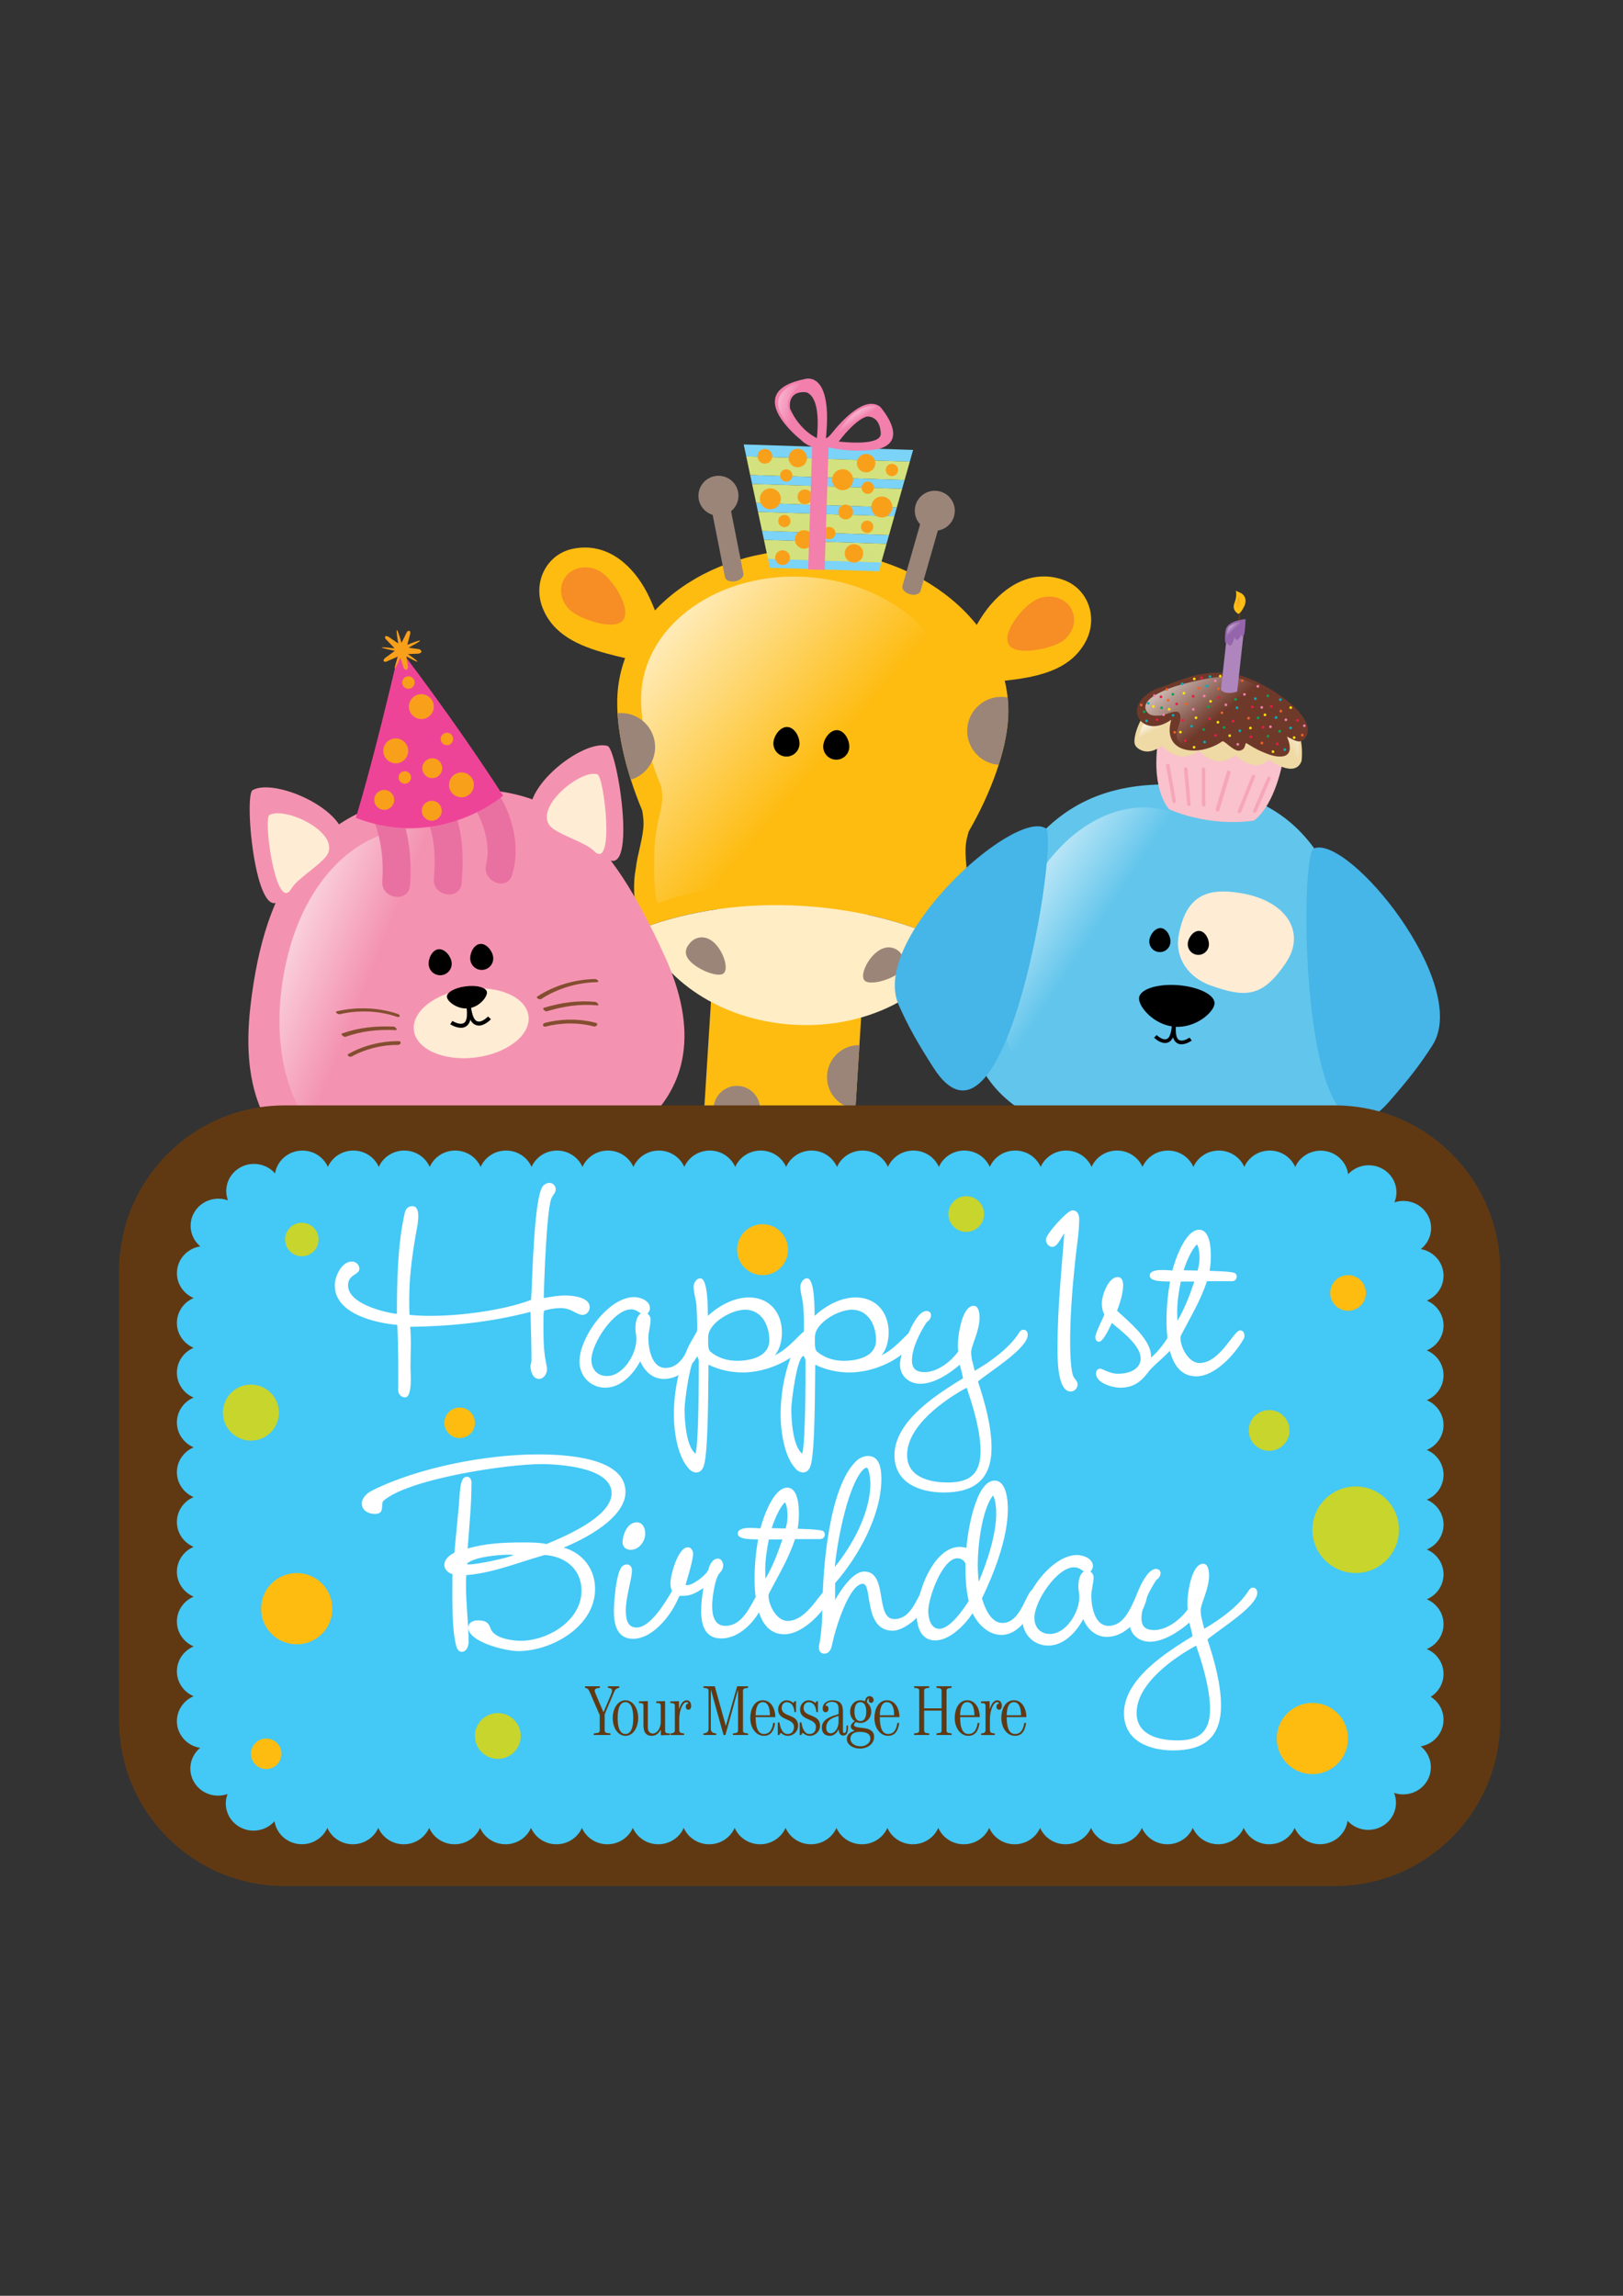 <?xml version="1.0" encoding="utf-8"?>
<!-- Generator: Adobe Illustrator 15.0.0, SVG Export Plug-In . SVG Version: 6.00 Build 0)  -->
<!DOCTYPE svg PUBLIC "-//W3C//DTD SVG 1.1//EN" "http://www.w3.org/Graphics/SVG/1.1/DTD/svg11.dtd">
<svg version="1.1" id="Õ_xBA__x2264__x201E__x5F_1"
	 xmlns="http://www.w3.org/2000/svg" xmlns:xlink="http://www.w3.org/1999/xlink" x="0px" y="0px" width="595.28px"
	 height="841.89px" viewBox="0 0 595.28 841.89" enable-background="new 0 0 595.28 841.89" xml:space="preserve">
<rect x="0" y="0" width="595.28" height="841.89" fill="#333333" stroke="none"/>
<g>
	<path fill="#FEBC11" d="M311.45,442.92c-0.6,9.57-8.85,16.85-18.43,16.25l-20.55-1.3c-9.57-0.6-16.85-8.85-16.24-18.43l7.8-123.92
		c0.6-9.57,8.85-16.85,18.43-16.24l20.55,1.29c9.58,0.6,16.85,8.85,16.25,18.43L311.45,442.92z"/>
	<g>
		<g>
			<g>
				<path fill="#FEBC11" d="M342.17,254.45c16.56-7.46,45.85-0.37,55.99-19.12c4.75-8.78,0.95-19.56-8.3-22.74
					c-11.21-3.85-21.06,2.04-27.81,10.78c-3.39,4.39-5.73,9.44-8.53,14.21c-2.43,4.15-6.93,7.78-8.96,11.95L342.17,254.45z"/>
				<path fill="#FEBC11" d="M252.11,248.78c-15.49-9.48-45.44-6.12-53.15-26c-3.6-9.3,1.51-19.53,11.08-21.52
					c11.61-2.41,20.65,4.67,26.24,14.19c2.81,4.78,4.5,10.09,6.68,15.17c1.89,4.42,5.9,8.58,7.39,12.98L252.11,248.78z"/>
				<path fill="#F78D25" d="M228.76,227.06c-2.54,4.28-13.13,0.82-17.86-1.98c-4.73-2.81-6.5-8.56-3.95-12.84
					c2.54-4.29,8.44-5.48,13.16-2.68C224.84,212.37,231.31,222.78,228.76,227.06z"/>
				<path fill="#F78D25" d="M369.77,235.94c1.99,4.57,12.93,2.46,17.96,0.27c5.04-2.19,7.52-7.67,5.54-12.24
					c-1.99-4.57-7.69-6.5-12.73-4.31C375.5,221.86,367.79,231.37,369.77,235.94z"/>
				<path fill="#FEBC11" d="M350.57,346.72c2.56-4.95,4.14-10.34,4.5-16.04c0.12-1.86,0.09-3.71-0.05-5.53
					c-0.04-4.69-1.29-10.96-0.75-15.63c0.13-1.18,0.51-2.89,1.06-4.66c8.37-14.46,13.68-29.66,14.41-41.27
					c1.99-31.62-28.46-59.27-68.03-61.76c-39.56-2.49-73.24,21.12-75.23,52.74c-0.73,11.58,2.62,27.28,9.07,42.65
					c0.33,1.86,0.5,3.65,0.49,4.85c-0.05,4.95-2.31,11.41-2.8,16.13c-0.29,1.56-0.5,3.15-0.6,4.76c-0.38,6.05,0.64,11.93,2.81,17.43
					c17-6.42,37.48-9.56,59.31-8.18C315.68,333.54,334.87,338.8,350.57,346.72z"/>
				
					<linearGradient id="SVGID_1_" gradientUnits="userSpaceOnUse" x1="211.144" y1="223.261" x2="296.332" y2="286.418" gradientTransform="matrix(0.998 0.063 -0.063 0.998 18.187 -18.801)">
					<stop  offset="0" style="stop-color:#FFFFFF"/>
					<stop  offset="1" style="stop-color:#FEBC11"/>
				</linearGradient>
				<path fill="url(#SVGID_1_)" d="M335.05,337.06c2.07-3.98,3.47-17.08,3.76-21.67c0.1-1.5,0.07-2.98-0.04-4.46
					c-0.03-3.78-1.04-8.83-0.61-12.59c0.11-0.95,0.41-2.33,0.86-3.75c6.74-11.65,11.02-23.89,11.61-33.25
					c1.6-25.47-22.93-47.75-54.8-49.75c-31.87-2.01-59,17.01-60.61,42.49c-0.59,9.33,2.11,21.98,7.31,34.36
					c0.27,1.5,0.4,2.94,0.39,3.91c-0.04,3.99-1.86,9.19-2.25,12.99c-0.24,1.26-0.4,2.54-0.48,3.84c-0.31,4.87-0.7,17.54,1.05,21.97
					c13.7-5.18,33.58-7.45,51.17-6.34C309.26,325.87,322.41,330.67,335.05,337.06z"/>
				<g>
					<path fill="#FFEDC5" d="M290.77,375.76c26.67,1.68,50.21-10.54,59.8-29.03c-15.7-7.92-34.88-13.18-55.81-14.5
						c-21.83-1.38-42.31,1.76-59.31,8.18C242.99,359.5,264.53,374.11,290.77,375.76z"/>
				</g>
				<path d="M293.23,272.95c-0.17,2.64-2.44,4.64-5.08,4.48c-2.64-0.17-4.64-2.44-4.48-5.08c0.17-2.64,2.52-5.92,5.16-5.75
					C291.47,266.76,293.4,270.31,293.23,272.95z"/>
				<path d="M311.5,274.1c-0.17,2.64-2.44,4.64-5.07,4.48c-2.64-0.17-4.64-2.44-4.48-5.08c0.17-2.64,2.52-5.91,5.16-5.75
					C309.74,267.91,311.67,271.46,311.5,274.1z"/>
				<path fill="#9B8579" d="M270.72,180.39c-0.79-3.98-4.65-6.57-8.63-5.78c-3.98,0.79-6.57,4.65-5.78,8.63
					c0.54,2.75,2.57,4.81,5.08,5.57l4.52,22.85c0.23,1.19,1.94,1.86,3.8,1.5c1.86-0.37,3.19-1.64,2.95-2.83l-4.52-22.85
					C270.17,185.81,271.26,183.14,270.72,180.39z"/>
				<path fill="#9B8579" d="M349.91,189.33c1.12-3.9-1.13-7.97-5.03-9.08c-3.9-1.12-7.96,1.13-9.08,5.03
					c-0.73,2.55,0,5.16,1.68,6.98l-6.48,22.58c-0.34,1.17,0.87,2.54,2.7,3.07c1.83,0.52,3.58,0,3.92-1.17l6.37-22.2
					C346.72,194.12,349.1,192.17,349.91,189.33z"/>
				<g>
					<path fill="#9B8579" d="M240.25,274.75c0.43-6.88-4.79-12.81-11.67-13.24c-0.71-0.04-1.41-0.02-2.09,0.05
						c0.44,7.34,2.13,15.72,4.88,24.35C236.23,284.45,239.91,280.11,240.25,274.75z"/>
					<path fill="#9B8579" d="M369.55,255.77c-0.5-0.09-1.01-0.17-1.53-0.2c-6.88-0.43-12.81,4.79-13.25,11.67
						c-0.43,6.83,4.72,12.71,11.52,13.23c1.94-6.07,3.12-11.81,3.44-16.87C369.9,260.95,369.82,258.34,369.55,255.77z"/>
				</g>
				<path fill="#9B8579" d="M261.87,345.65c-3.39-3.1-6.92-1.92-8.61-0.06c-1.69,1.85-2.98,4.35,0.42,7.44
					c3.4,3.09,10.18,5.62,11.88,3.76C267.25,354.93,265.27,348.74,261.87,345.65z"/>
				<path fill="#9B8579" d="M322,348.79c3.75-2.65,7.11-1.04,8.55,1.02c1.45,2.05,2.41,4.69-1.35,7.33
					c-3.75,2.64-10.81,4.3-12.25,2.24C315.51,357.32,318.24,351.43,322,348.79z"/>
			</g>
			<g>
				<g>
					<g>
						<polygon fill="#7BD3F7" points="332.95,169.26 274.21,167.37 273.7,167.35 272.78,162.98 334.91,164.99 333.7,169.29 						
							"/>
						<polygon fill="#7BD3F7" points="330.18,179.23 276.39,177.49 275.85,177.47 275.15,174.19 275.93,174.21 331.1,175.99 
							331.79,176.01 330.88,179.25 						"/>
						<polygon fill="#7BD3F7" points="328.02,189.34 278.02,187.72 278.02,187.72 277.33,184.43 277.33,184.43 328.93,186.1 						
							"/>
						<polygon fill="#7BD3F7" points="325.16,199.42 280.2,197.97 280.2,197.97 279.5,194.68 326.08,196.19 						"/>
						<polygon fill="#7BD3F7" points="323.22,206.24 322.42,209.5 282.38,208.2 281.68,204.89 282.21,204.91 						"/>
						<polygon fill="#D3E27E" points="331.79,176.01 275.15,174.18 275.15,174.19 273.7,167.35 333.7,169.29 						"/>
						<polygon fill="#D3E27E" points="330.88,179.25 328.93,186.1 277.33,184.43 277.33,184.43 275.85,177.47 275.85,177.47 						
							"/>
						<polygon fill="#D3E27E" points="279.5,194.68 326.08,196.19 328.02,189.34 278.02,187.72 278.02,187.72 						"/>
						<polygon fill="#D3E27E" points="323.22,206.27 282.21,204.94 281.67,204.93 280.2,197.97 280.2,197.97 325.16,199.42 						
							"/>
					</g>
					<circle fill="#F9A01B" cx="280.55" cy="167.32" r="2.71"/>
					<circle fill="#F9A01B" cx="288.37" cy="174.36" r="2.26"/>
					<path fill="#F9A01B" d="M316.6,203.04c-0.06,1.87-1.62,3.34-3.5,3.28c-1.87-0.06-3.34-1.63-3.28-3.5
						c0.06-1.87,1.62-3.34,3.5-3.28C315.2,199.6,316.67,201.17,316.6,203.04z"/>
					<circle fill="#F9A01B" cx="317.67" cy="169.84" r="3.39"/>
					<path fill="#F9A01B" d="M329.39,172.42c-0.04,1.25-1.09,2.23-2.33,2.19c-1.25-0.04-2.23-1.09-2.19-2.33
						c0.04-1.25,1.08-2.23,2.33-2.19C328.45,170.12,329.44,171.17,329.39,172.42z"/>
					<path fill="#F9A01B" d="M320.52,178.92c-0.04,1.25-1.09,2.23-2.34,2.19c-1.25-0.04-2.22-1.09-2.18-2.33
						c0.04-1.25,1.08-2.23,2.33-2.19C319.58,176.62,320.56,177.67,320.52,178.92z"/>
					<circle fill="#F9A01B" cx="304.15" cy="195.48" r="2.26"/>
					<circle fill="#F9A01B" cx="282.56" cy="182.92" r="3.84"/>
					<circle fill="#F9A01B" cx="295.24" cy="182.2" r="2.71"/>
					<circle fill="#F9A01B" cx="287.02" cy="204.5" r="2.71"/>
					<path fill="#F9A01B" d="M295.99,168.07c-0.06,1.87-1.63,3.34-3.5,3.28c-1.87-0.06-3.34-1.63-3.28-3.5
						c0.06-1.87,1.63-3.34,3.5-3.28C294.58,164.63,296.05,166.2,295.99,168.07z"/>
					<path fill="#F9A01B" d="M327.27,186.04c-0.07,2.12-1.85,3.79-3.96,3.72c-2.12-0.07-3.79-1.84-3.72-3.97
						c0.07-2.12,1.84-3.78,3.96-3.71C325.67,182.15,327.34,183.92,327.27,186.04z"/>
					<path fill="#F9A01B" d="M312.89,187.84c-0.05,1.5-1.3,2.67-2.8,2.62c-1.49-0.05-2.67-1.3-2.62-2.8c0.05-1.5,1.3-2.67,2.8-2.62
						C311.76,185.09,312.94,186.34,312.89,187.84z"/>
					<circle fill="#F9A01B" cx="287.7" cy="191.05" r="2.26"/>
					<circle fill="#F9A01B" cx="294.93" cy="197.82" r="3.39"/>
					<path fill="#F9A01B" d="M312.89,176.03c-0.07,2.12-1.85,3.79-3.97,3.72c-2.12-0.07-3.79-1.84-3.71-3.96
						c0.07-2.12,1.84-3.78,3.96-3.72C311.3,172.13,312.96,173.91,312.89,176.03z"/>
					<path fill="#F9A01B" d="M320.32,193.25c-0.04,1.25-1.09,2.23-2.34,2.19c-1.24-0.04-2.22-1.09-2.18-2.33
						c0.04-1.25,1.08-2.23,2.33-2.19C319.38,190.96,320.36,192,320.32,193.25z"/>
				</g>
				<g>
					<path fill="#F27FAC" d="M293.81,161.34c0,0-22.62-17.57,1.54-22.38c0,0,9.53-3.05,7.78,19.41c-0.09,1.13-0.06,1.06-0.21,2.32
						c0,0,0.69,0.03,2.06-1.69c3.92-4.93,12.2-13.91,17.75-9.92c0,0,11.28,12.43-0.5,15.57c0,0-8.35,1.68-18.33-0.59L302.45,209
						l-6.03-0.19l1.46-44.95C297.88,163.86,295.52,163.15,293.81,161.34z M323.04,159.14c0,0,0.2-6.25-4.85-6.41
						c0,0-3.58,0.14-10.57,9.18C307.62,161.91,322.88,163.85,323.04,159.14z M299.62,160.65c1.69-17.29-4.49-16.85-4.49-16.85
						c-6.65-0.21-5.34,6.1-5.34,6.1C293.42,158.06,299.62,160.65,299.62,160.65z"/>
					
						<linearGradient id="SVGID_2_" gradientUnits="userSpaceOnUse" x1="291.12" y1="213.142" x2="308.618" y2="217.089" gradientTransform="matrix(0.999 0.032 -0.032 0.999 -9.471 -76.952)">
						<stop  offset="0" style="stop-color:#FFFFFF"/>
						<stop  offset="1" style="stop-color:#F27FAC"/>
					</linearGradient>
					<path fill="url(#SVGID_2_)" d="M291.46,140.75c-8.12,3.43-6.36,8.96-4.58,11.79c2.25,3.58,4.75,7.84,8.38,8.3
						c-1.78-1.9-6.66-9.4-6.29-13.02c0.43-4.23,5.04-5.88,4.54-7.47L291.46,140.75z"/>
					
						<linearGradient id="SVGID_3_" gradientUnits="userSpaceOnUse" x1="326.273" y1="215.634" x2="330.479" y2="221.708" gradientTransform="matrix(0.999 0.032 -0.032 0.999 -9.471 -76.952)">
						<stop  offset="0" style="stop-color:#FFFFFF"/>
						<stop  offset="1" style="stop-color:#F27FAC"/>
					</linearGradient>
					<path fill="url(#SVGID_3_)" d="M320.73,148.76c-1.97,0.09-9.18,0.46-15.09,13.19c0,0,6.76-6.47,7.27-6.92
						c3.71-3.26,10.28-4.46,9.52-5.19L320.73,148.76z"/>
				</g>
			</g>
		</g>
	</g>
	<circle fill="#9B8579" cx="270.26" cy="406.72" r="8.53"/>
	<g>
		<path fill="#9B8579" d="M315.06,383.26c-6.48,0-11.73,5.25-11.73,11.73c0,6.03,4.55,10.99,10.41,11.65l1.47-23.38
			C315.15,383.27,315.11,383.26,315.06,383.26z"/>
	</g>
</g>
<rect x="9" y="133" fill="none" width="576" height="576"/>
<g>
	<path fill="#62C5EC" d="M500.13,357.32c13.2,55.99-33.69,66.75-75.13,63.62c-41.44-3.13-83.5-17.95-65.24-74.22
		c13.04-40.17,33.84-61.88,75.28-58.75C476.48,291.11,489.98,314.22,500.13,357.32z"/>
	
		<linearGradient id="SVGID_4_" gradientUnits="userSpaceOnUse" x1="356.878" y1="319.839" x2="404.479" y2="346.224" gradientTransform="matrix(0.997 0.075 -0.075 0.997 22.886 -31.472)">
		<stop  offset="0" style="stop-color:#FFFFFF"/>
		<stop  offset="0.217" style="stop-color:#E2F4FB"/>
		<stop  offset="0.685" style="stop-color:#97D9F2"/>
		<stop  offset="1" style="stop-color:#62C5EC"/>
	</linearGradient>
	<path fill="url(#SVGID_4_)" d="M427.36,297.06c-20.06-5.12-45.19,10.13-56.39,44.99c-7.33,22.82-5.63,50.46,16.32,58.94
		c14.69,5.67,19.23-55.52,29.31-65.49c2.26-2.24,5.23-3.78,8.11-4.84c3.7-1.36,7.74-1.06,10.92-3.79
		C452.01,312.77,434.71,298.93,427.36,297.06z"/>
	<path d="M429.29,345.55c-0.16,2.14-2.03,3.74-4.17,3.58c-2.14-0.16-3.74-2.03-3.58-4.17c0.16-2.14,2.11-4.78,4.25-4.62
		C427.92,340.5,429.45,343.4,429.29,345.55z"/>
	<path fill="#FFECD5" d="M450.82,327c-10.37-0.78-16.2,3.71-18.48,15.82c-1.62,8.58,3.74,15.7,11.58,18.52
		c13.12,4.72,19.22,4.3,27.68-8.21C479.63,341.26,471.08,328.53,450.82,327L450.82,327z"/>
	<path d="M443.4,346.56c-0.16,2.14-2.02,3.75-4.17,3.59c-2.14-0.16-3.74-2.03-3.58-4.17c0.16-2.14,2.11-4.77,4.25-4.61
		C442.03,341.52,443.56,344.42,443.4,346.56z"/>
	<path d="M445.46,368.05c-0.24,3.17-6.91,9.03-14.56,8.46s-13.37-7.37-13.13-10.55c0.24-3.17,6.63-5.27,14.28-4.69
		C439.69,361.85,445.7,364.89,445.46,368.05z"/>
	<g>
		<g>
			<path d="M427.05,382.48c-2.06-0.2-3.71-1.92-3.77-1.94l0,0l0.95-0.97c0,0,0.37,0.37,0.95,0.75l0,0c0.57,0.39,1.33,0.77,1.97,0.81
				l0,0c1.02,0.06,2.25-0.43,2.67-4.99l0,0l0,0l1.35,0.1c-0.18,2.38-0.66,3.93-1.39,4.94l0,0c-0.71,1-1.76,1.38-2.68,1.31l0,0
				C427.08,382.49,427.07,382.49,427.05,382.48L427.05,382.48z"/>
		</g>
		<g>
			<path d="M430.57,381.24c-0.57-1.11-0.81-2.71-0.64-5.09l0,0h0l1.35,0.1c-0.27,4.57,0.88,5.24,1.9,5.34l0,0
				c0.64,0.05,1.45-0.2,2.07-0.5l0,0c0.63-0.29,1.05-0.6,1.05-0.6l0,0l0.8,1.1c-0.07,0.01-1.95,1.47-4.02,1.36l0,0
				c-0.02,0-0.04,0-0.06,0l0,0C432.11,382.87,431.13,382.33,430.57,381.24L430.57,381.24z"/>
		</g>
	</g>
	<path fill="#46B5E8" d="M525.41,383.29c14.2-22.31-30.96-77.6-43.61-72.12c-5.5,2.39-4.94,130.18,27.65,92.87
		C516.34,396.15,520.7,390.69,525.41,383.29z"/>
	<path fill="#46B5E8" d="M329.62,368.51c-10.69-24.19,42.27-72.07,53.95-64.75c5.08,3.18-14.65,129.44-41.28,87.66
		C336.65,382.58,333.16,376.53,329.62,368.51z"/>
</g>
<g>
	<g>
		<g>
			<path fill="#F493B1" d="M243.62,350.2c26.1,56.79-21.52,78.33-66.33,83.92c-44.81,5.59-92.78-1.15-85.45-65
				c5.24-45.58,22.72-73.17,67.53-78.76C204.18,284.77,223.53,306.48,243.62,350.2z"/>
			
				<linearGradient id="SVGID_5_" gradientUnits="userSpaceOnUse" x1="72.043" y1="330.454" x2="123.764" y2="359.122" gradientTransform="matrix(0.992 -0.124 0.124 0.992 -32.589 19.161)">
				<stop  offset="0" style="stop-color:#FFFFFF"/>
				<stop  offset="0.304" style="stop-color:#FCE2EA"/>
				<stop  offset="0.963" style="stop-color:#F497B4"/>
				<stop  offset="1" style="stop-color:#F493B1"/>
			</linearGradient>
			<path fill="url(#SVGID_5_)" d="M153.46,304.11c-22.46-1.14-45.95,20.51-50.38,60.04c-2.9,25.88,4.85,54.95,30.06,59.25
				c16.86,2.88,8.54-63.26,17.12-76.05c1.93-2.87,4.76-5.15,7.6-6.91c3.64-2.24,8.01-2.79,10.81-6.39
				C183.08,315.54,161.68,304.52,153.46,304.11z"/>
			<path d="M165.64,352.89c0.29,2.32-1.36,4.43-3.67,4.71c-2.31,0.29-4.43-1.35-4.72-3.67c-0.29-2.32,1.22-5.54,3.53-5.83
				C163.1,347.82,165.35,350.58,165.64,352.89z"/>
			<path d="M180.88,350.94c0.29,2.31-1.35,4.42-3.67,4.71c-2.31,0.29-4.42-1.36-4.71-3.67c-0.29-2.31,1.21-5.54,3.53-5.83
				C178.34,345.87,180.59,348.63,180.88,350.94z"/>
			<g>
				<path fill="#F493B1" d="M194.61,299.07c-2.39-11.14,19.54-27.96,28.19-25.54c3.76,1.05,11.82,52.96-1.77,40.15
					C216.06,309,195.81,304.67,194.61,299.07z"/>
				<path fill="#FFECD5" d="M201.39,302.44c-4.64-7.16,11.6-20.23,17.65-18.53c2.64,0.74,6.53,35.94-1.23,28.11
					C214.44,308.61,203.57,305.8,201.39,302.44z"/>
			</g>
			<g>
				<path fill="#F493B1" d="M126.23,307.6c-0.42-11.38-25.8-22.32-33.59-17.84c-3.39,1.95,1.54,54.24,11.57,38.49
					C107.87,322.48,126.44,313.31,126.23,307.6z"/>
				<path fill="#FFECD5" d="M120.48,312.52c2.74-8.08-16.21-16.76-21.66-13.63c-2.38,1.37,2.49,36.45,8.09,26.94
					C109.34,321.71,119.19,316.31,120.48,312.52z"/>
			</g>
			<g>
				<path fill="none" d="M197.81,365.88c8.9-6.15,20.77-6.28,20.77-6.28"/>
				<path fill="#834E30" d="M198.5,366.35c5.96-3.89,13.27-6.04,20.4-6.18c1.21-0.02,0.11-1.16-0.65-1.15
					c-7.38,0.14-14.97,2.35-21.14,6.38C196.33,365.92,197.94,366.72,198.5,366.35L198.5,366.35z"/>
			</g>
			<g>
				<path fill="none" d="M200.02,370.21c5.96-1.79,10.77-3.01,18.68-2.16"/>
				<path fill="#834E30" d="M200.55,370.85c6.18-1.84,12.02-2.77,18.51-2.16c1.04,0.1-0.1-1.23-0.71-1.29
					c-6.57-0.62-12.56,0.29-18.86,2.16C198.64,369.82,199.97,371.02,200.55,370.85L200.55,370.85z"/>
			</g>
			<g>
				<path fill="none" d="M200,375.77c8.89-2.53,18.16-0.04,18.16-0.04"/>
				<path fill="#834E30" d="M200.13,376.45c5.71-1.47,11.95-1.54,17.69-0.04c0.92,0.24,1.85-1.03,0.68-1.34
					c-6.03-1.57-12.63-1.51-18.63,0.03C198.77,375.38,199.02,376.74,200.13,376.45L200.13,376.45z"/>
			</g>
			<g>
				<path fill="none" d="M145.8,372.36c-10.14-3.77-21.68-0.99-21.68-0.99"/>
				<path fill="#834E30" d="M145.94,371.84c-7.07-2.42-15.06-2.7-22.35-1c-1.05,0.24,0.4,1.24,1.05,1.08
					c6.85-1.6,14.37-1.31,21.01,0.97C146.73,373.25,146.99,372.2,145.94,371.84L145.94,371.84z"/>
			</g>
			<g>
				<path fill="none" d="M144.72,377.1c-6.21-0.27-11.18-0.27-18.64,2.49"/>
				<path fill="#834E30" d="M144.37,376.46c-6.6-0.27-12.69,0.31-18.95,2.54c-0.62,0.22,0.72,1.42,1.33,1.2
					c6.09-2.17,11.9-2.71,18.32-2.45C146.13,377.79,144.98,376.48,144.37,376.46L144.37,376.46z"/>
			</g>
			<g>
				<path fill="none" d="M146.1,382.49c-9.24-0.27-17.61,4.42-17.61,4.42"/>
				<path fill="#834E30" d="M146.22,381.79c-6.31-0.03-12.75,1.57-18.3,4.62c-1.05,0.58,0.33,1.43,1.14,0.98
					c5.11-2.81,11.14-4.24,16.93-4.22C147.03,383.19,147.42,381.8,146.22,381.79L146.22,381.79z"/>
			</g>
			
				<ellipse transform="matrix(0.992 -0.124 0.124 0.992 -45.098 24.246)" fill="#FFECD5" cx="172.76" cy="375.41" rx="21.19" ry="12.66"/>
			<path d="M178.59,363.81c0.21,1.68-2.66,5.44-6.71,5.95c-4.05,0.5-7.75-2.44-7.96-4.12c-0.21-1.68,2.9-3.45,6.95-3.95
				C174.93,361.18,178.38,362.13,178.59,363.81z"/>
			<g>
				<g>
					<path d="M169.56,376.87c-2.23,0.23-4.36-1.25-4.43-1.26l0,0l0.8-1.23c0-0.01,0.47,0.31,1.17,0.59l0,0
						c0.69,0.3,1.58,0.53,2.28,0.44l0,0c1.09-0.16,2.31-0.95,1.77-5.89l0,0l1.46-0.18c0.32,2.57,0.15,4.32-0.42,5.56l0,0
						c-0.54,1.22-1.58,1.85-2.57,1.97l0,0C169.6,376.87,169.58,376.87,169.56,376.87L169.56,376.87z"/>
				</g>
				<g>
					<path d="M173.05,374.79c-0.85-1.06-1.45-2.71-1.77-5.28l0,0l1.46-0.18c0.7,4.93,2.07,5.39,3.17,5.28l0,0
						c0.69-0.08,1.5-0.53,2.09-0.99l0,0c0.61-0.45,0.99-0.86,0.99-0.86l0,0l1.08,1c-0.06,0.03-1.76,1.99-3.98,2.31l0,0
						c-0.02,0-0.04,0.01-0.06,0.01l0,0C175.03,376.19,173.87,375.83,173.05,374.79L173.05,374.79z"/>
				</g>
			</g>
			<g>
				<path fill="none" d="M142.38,300.29c4.01,10.37,2.94,23.6,2.94,23.6"/>
				<path fill="#E971A1" d="M137.62,302.26c2.35,6.55,3.12,13.94,2.6,20.89c-0.49,6.6,9.7,8.11,10.19,1.49
					c0.66-8.85-0.27-17.96-3.28-26.32C144.89,292.07,135.37,296.03,137.62,302.26L137.62,302.26z"/>
			</g>
			<g>
				<path fill="none" d="M160.47,296.8c5.26,8.49,3.76,26.22,3.76,26.22"/>
				<path fill="#E971A1" d="M155.72,298.77c3.88,6.84,4.04,15.82,3.42,23.5c-0.53,6.6,9.67,8.11,10.2,1.49
					c0.75-9.37,0.64-20.56-4.1-28.94C162.01,289.13,152.44,292.99,155.72,298.77L155.72,298.77z"/>
			</g>
			<g>
				<path fill="none" d="M179.61,295.65c6.95,12.47,3.5,23.16,3.5,23.16"/>
				<path fill="#E971A1" d="M174.85,297.62c2.41,4.6,3.8,9.16,4,14.36c0.05,1.35-0.17,2.73-0.38,4.06
					c-0.09,0.57-0.62,2.47-0.09,0.74c-1.93,6.29,7.52,10.4,9.47,4.06c2.77-9.02,0.82-18.97-3.48-27.17
					C181.31,287.85,171.76,291.73,174.85,297.62L174.85,297.62z"/>
			</g>
		</g>
	</g>
</g>
<g>
	<path fill="#EE4498" d="M146.52,237.93c-9.87,42.65-16.02,61.97-16.02,61.97c30.91,11.99,54.04-8.11,54.04-8.11
		C165.93,262.97,146.52,237.93,146.52,237.93z"/>
	<path fill="#F9A01B" d="M149.39,236.46l1.09-4.12c0.1-1.88-1.22-0.62-1.22-0.62l-1.98,4.03c-3.15-10.66-1.21,0.22-1.21,0.22
		l-3.7-2.54c-1.8-0.66-0.97,0.83-0.97,0.83l3.34,3.5c-10.63-1.25,0.08,0.9,0.08,0.9l-3.68,2.71c-1.24,1.34,0.35,1.33,0.35,1.33
		l4.46-1.94c-3.14,9.55,0.89,0.38,0.89,0.38l1.22,3.8c1.42,1.74,1.55-0.46,1.55-0.46l-0.54-3.76c8.79,4.79,0.53-0.87,0.53-0.87
		l3.97-0.15c2.09-0.61,0.27-1.62,0.27-1.62l-3.97-0.57C159.59,232.29,149.39,236.46,149.39,236.46z"/>
	<path fill="#F9A01B" d="M150.06,258.33c-0.44,2.48,1.22,4.84,3.7,5.29c2.48,0.44,4.84-1.22,5.28-3.7c0.44-2.48-1.21-4.84-3.7-5.28
		C152.86,254.2,150.49,255.85,150.06,258.33z"/>
	<path fill="#F9A01B" d="M164.76,287.03c-0.44,2.48,1.21,4.84,3.69,5.28c2.48,0.44,4.84-1.21,5.28-3.7
		c0.44-2.47-1.22-4.84-3.69-5.28C167.56,282.9,165.2,284.55,164.76,287.03z"/>
	<path fill="#F9A01B" d="M140.66,274.56c-0.44,2.48,1.22,4.84,3.7,5.29c2.48,0.44,4.84-1.22,5.28-3.7c0.44-2.48-1.22-4.85-3.69-5.29
		C143.46,270.42,141.1,272.08,140.66,274.56z"/>
	<circle fill="#F9A01B" cx="149.8" cy="250.29" r="2.28"/>
	<path fill="#F9A01B" d="M146.23,284.7c-0.22,1.24,0.61,2.42,1.85,2.64c1.24,0.22,2.42-0.61,2.64-1.85
		c0.22-1.24-0.61-2.42-1.84-2.64C147.63,282.63,146.45,283.46,146.23,284.7z"/>
	<path fill="#F9A01B" d="M161.67,270.59c-0.22,1.24,0.61,2.42,1.85,2.64c1.24,0.22,2.42-0.61,2.64-1.85
		c0.22-1.24-0.61-2.42-1.85-2.64C163.07,268.53,161.89,269.36,161.67,270.59z"/>
	<circle fill="#F9A01B" cx="140.92" cy="293.33" r="3.65"/>
	<path fill="#F9A01B" d="M154.76,296.67c-0.35,1.98,0.97,3.87,2.96,4.23c1.98,0.35,3.88-0.97,4.23-2.96
		c0.35-1.98-0.97-3.88-2.96-4.23C157.01,293.36,155.11,294.68,154.76,296.67z"/>
	<path fill="#F9A01B" d="M154.95,281.08c-0.35,1.98,0.97,3.88,2.95,4.22c1.98,0.35,3.87-0.97,4.23-2.96
		c0.35-1.98-0.97-3.88-2.95-4.23C157.19,277.78,155.3,279.1,154.95,281.08z"/>
</g>
<path fill="#603913" d="M43.7,466.05c0-33.52,27.17-60.69,60.69-60.69h385.17c33.52,0,60.69,27.17,60.69,60.69v164.9
	c0,33.52-27.17,60.69-60.69,60.69H104.39c-33.52,0-60.69-27.17-60.69-60.69V466.05z"/>
<g>
	<g>
		<path fill="#44C8F5" d="M507.4,428.81c-4.25-2.58-9.7-1.73-12.93,1.79c-0.63-4.69-4.62-8.41-9.62-8.63c0,0,0,0,0,0
			c-4.33-0.19-8.16,2.3-9.79,5.97c-1.56-3.54-5.16-6.02-9.35-6.02c-4.18,0-7.77,2.47-9.33,6c-1.56-3.53-5.16-6-9.34-6
			c-4.18,0-7.78,2.47-9.33,6c-1.56-3.53-5.15-6-9.33-6c-4.19,0-7.78,2.47-9.34,6c-1.56-3.53-5.15-6-9.33-6c-4.19,0-7.78,2.47-9.34,6
			c-1.56-3.53-5.15-6-9.33-6c-4.18,0-7.78,2.47-9.34,6c-1.56-3.53-5.16-6-9.34-6c-4.18,0-7.78,2.47-9.33,6c-1.56-3.53-5.16-6-9.33-6
			c-4.18,0-7.78,2.47-9.34,6c-1.56-3.53-5.15-6-9.34-6c-4.18,0-7.78,2.47-9.34,6c-1.56-3.53-5.16-6-9.34-6c-4.18,0-7.78,2.47-9.34,6
			c-1.56-3.53-5.15-6-9.33-6c-4.18,0-7.77,2.47-9.33,6c-1.56-3.53-5.15-6-9.34-6c-4.18,0-7.78,2.47-9.34,6c-1.56-3.53-5.15-6-9.33-6
			c-4.18,0-7.78,2.47-9.34,6c-1.56-3.53-5.15-6-9.34-6c-4.18,0-7.78,2.47-9.33,6c-1.56-3.53-5.16-6-9.34-6c-4.19,0-7.78,2.47-9.34,6
			c-1.56-3.53-5.15-6-9.33-6c-4.19,0-7.78,2.47-9.34,6c-1.56-3.53-5.15-6-9.34-6c-4.19,0-7.78,2.47-9.34,6c-1.56-3.53-5.15-6-9.33-6
			c-4.19,0-7.78,2.47-9.34,6c-1.56-3.53-5.16-6-9.34-6c-4.19,0-7.78,2.47-9.34,6c-1.56-3.53-5.15-6-9.33-6c-4.18,0-7.78,2.47-9.34,6
			c-1.59-3.59-5.28-6.07-9.53-5.99c-5,0.09-9.09,3.7-9.85,8.37c-3.14-3.6-8.56-4.59-12.88-2.12c0,0.01,0,0.01,0,0.01
			c-4.31,2.47-6.07,7.57-4.39,12c-4.53-1.65-9.75,0.07-12.29,4.28c0,0,0,0,0,0c-2.54,4.22-1.53,9.52,2.15,12.59
			c-4.78,0.73-8.47,4.72-8.58,9.61c-0.09,4.16,2.45,7.77,6.13,9.33c-3.61,1.52-6.14,5.04-6.14,9.13s2.53,7.6,6.14,9.12
			c-3.61,1.53-6.14,5.04-6.14,9.13c0,4.09,2.53,7.6,6.14,9.12c-3.61,1.52-6.14,5.04-6.14,9.12c0,4.09,2.53,7.6,6.14,9.13
			c-3.61,1.53-6.14,5.04-6.14,9.12s2.53,7.6,6.14,9.13c-3.61,1.52-6.14,5.04-6.14,9.13c0,4.09,2.53,7.6,6.14,9.12
			c-3.61,1.52-6.14,5.04-6.14,9.13c0,4.09,2.53,7.6,6.14,9.13c-3.61,1.52-6.14,5.03-6.14,9.12c0,4.09,2.53,7.6,6.14,9.13
			c-3.61,1.53-6.14,5.04-6.14,9.13c0,4.09,2.53,7.61,6.14,9.13c-3.66,1.55-6.2,5.13-6.14,9.28c0.07,4.89,3.75,8.9,8.53,9.66
			c-3.7,3.05-4.74,8.34-2.22,12.57c2.51,4.23,7.72,5.97,12.27,4.35c-1.7,4.42,0.03,9.53,4.33,12.03c4.3,2.5,9.73,1.54,12.89-2.04
			c0.73,4.67,4.8,8.3,9.8,8.42c4.27,0.1,7.99-2.38,9.58-5.99c1.56,3.53,5.16,6.01,9.34,6.01s7.78-2.47,9.34-6.01
			c1.56,3.53,5.15,6.01,9.33,6.01c4.18,0,7.78-2.47,9.34-6c1.56,3.53,5.15,6,9.33,6c4.19,0,7.78-2.47,9.34-6
			c1.56,3.53,5.15,6,9.34,6c4.18,0,7.78-2.47,9.34-6c1.56,3.53,5.15,6,9.34,6c4.18,0,7.77-2.47,9.33-6c1.56,3.53,5.15,6,9.34,6
			c4.18,0,7.78-2.47,9.34-6.01c1.56,3.53,5.15,6.01,9.33,6.01c4.18,0,7.78-2.47,9.34-6c1.56,3.53,5.15,6,9.34,6
			c4.18,0,7.77-2.47,9.33-6c1.56,3.53,5.16,6,9.34,6c4.18,0,7.77-2.47,9.33-6.01c1.56,3.53,5.15,6.01,9.33,6.01
			c4.19,0,7.78-2.47,9.34-6c1.56,3.53,5.15,6,9.34,6c4.18,0,7.77-2.47,9.34-6c1.56,3.53,5.15,6,9.33,6c4.19,0,7.78-2.47,9.34-6
			c1.56,3.53,5.15,6,9.34,6c4.18,0,7.77-2.47,9.33-6.01c1.56,3.53,5.15,6.01,9.33,6.01c4.18,0,7.78-2.47,9.34-6
			c1.56,3.53,5.15,6,9.33,6c4.18,0,7.78-2.47,9.34-6c1.56,3.53,5.15,6,9.33,6c4.18,0,7.78-2.47,9.34-6c1.56,3.53,5.16,6,9.34,6
			c4.18,0,7.77-2.47,9.33-6c1.56,3.53,5.15,6,9.33,6c4.18,0,7.78-2.47,9.34-6.01c1.56,3.53,5.15,6.01,9.34,6.01
			c4.19,0,7.79-2.47,9.34-6.01c1.62,3.65,5.42,6.14,9.73,5.98c0.01,0,0.01,0,0.01,0c4.99-0.2,9-3.9,9.66-8.58
			c3.22,3.54,8.66,4.42,12.92,1.86c4.26-2.57,5.91-7.7,4.14-12.09c4.56,1.55,9.75-0.27,12.19-4.53c2.45-4.27,1.33-9.55-2.41-12.54
			c4.76-0.83,8.36-4.9,8.36-9.79c0-3.52-1.87-6.61-4.69-8.38c2.82-1.77,4.69-4.86,4.69-8.38c0-4.09-2.53-7.6-6.14-9.13
			c3.61-1.52,6.14-5.04,6.14-9.13c0-4.09-2.53-7.6-6.14-9.12c3.61-1.52,6.14-5.04,6.14-9.13c0-4.09-2.52-7.6-6.13-9.12
			c3.61-1.53,6.13-5.04,6.13-9.13c0-4.09-2.53-7.6-6.13-9.13c3.61-1.53,6.13-5.04,6.13-9.13c0-4.09-2.53-7.6-6.14-9.12
			c3.61-1.52,6.14-5.04,6.14-9.13c0-4.09-2.53-7.6-6.14-9.12c3.61-1.53,6.14-5.04,6.14-9.13c0-4.09-2.53-7.6-6.13-9.13
			c3.61-1.53,6.13-5.04,6.13-9.13c0-4.08-2.52-7.6-6.13-9.12c3.61-1.53,6.13-5.04,6.13-9.13c0-4.87-3.58-8.92-8.32-9.77
			c3.76-2.97,4.92-8.25,2.48-12.53c0,0,0,0,0,0c-2.42-4.28-7.59-6.12-12.17-4.6C513.27,436.54,511.65,431.4,507.4,428.81"/>
	</g>
</g>
<g>
	<path fill="#FFFFFF" d="M213.69,482.18c-2.25,0-4.03-2.49-8.07-2.49c-2.02,0-4.15,0.36-6.05,0.95c-0.24,0.95-0.24,2.02-0.24,3.08
		c0,5.1-0.12,10.56,0.83,15.42c0.12,1.07,0.47,1.9,0.47,2.97c0,1.66-1.19,3.56-2.97,3.56c-2.14,0-3.08-2.73-3.08-4.51
		c0-0.83,0.36-1.54,0.36-2.37c0-5.81-0.24-11.87-0.36-17.8l-0.12,0.12c-14.71,3.8-28.95,5.22-44.02,5.46
		c0.47,4.75,0.12,10.08,0.12,14.95c0,2.02,0.83,10.92-2.02,10.92c-1.42,0-2.49-1.3-2.49-2.61c0-7.95,0.12-16.02-0.36-23.97
		c-7.95-0.71-22.9-4.03-22.9-14.47c0-3.32,2.49-8.78,6.29-8.78c1.42,0,2.73,1.19,2.73,2.61c0,2.49-4.15,1.9-4.15,6.17
		c0,6.64,13.05,9.85,17.92,10.44c0-11.51,0.24-25.63,2.85-36.9c0.36-1.54,1.07-2.61,2.85-2.61c1.9,0,2.14,2.25,2.14,3.68
		c0,0.95-0.12,1.9-0.24,2.97c-1.66,9.02-3.08,18.03-3.08,27.29c0,2.02,0,4.03,0.12,5.93h0.12c2.49,0.24,4.98,0.36,7.47,0.36
		c10.8,0,26.22-1.9,36.54-5.7c0.47-0.12,0.47-0.24,0.47-0.83c0.47-6.29,0.95-38.08,4.51-41.29c0.71-0.59,1.3-0.95,2.25-0.95
		c1.31,0,2.25,1.19,2.25,2.37c0,1.42-1.31,2.25-1.66,3.56c-1.66,4.27-2.61,30.02-2.73,36.31c2.61-0.48,5.34-0.95,7.95-0.95
		c2.61,0,8.9,0.59,8.9,4.27C216.3,480.76,215.23,482.18,213.69,482.18z"/>
	<path fill="#FFFFFF" d="M258.44,489.66c-0.71,7-7,16.02-14.95,16.02c-4.15,0-7.12-2.85-8.66-6.53c-2.49,4.75-7.12,9.73-12.81,9.73
		c-5.46,0-9.49-4.27-9.49-9.61c0-8.78,10.56-23.61,20.05-23.61c2.25,0,5.81,1.31,5.81,4.03c0,0.71-0.36,1.54-0.95,2.02
		c0.71,0.47,1.19,1.3,1.19,2.14c0,2.25-0.83,4.51-0.83,6.76c0,3.8,1.19,11.03,6.29,11.03c8.42,0,9.61-14.24,13.05-14.24
		c0.83,0,1.42,0.83,1.42,1.66L258.44,489.66z M231.39,480.16c-6.17,0-14.47,12.46-14.47,18.51c0,3.44,2.14,5.93,5.69,5.93
		c6.05,0,10.8-8.07,10.8-13.53c0-1.31-0.36-2.61-0.36-3.92c0-1.78,0.36-4.51,2.02-5.46C233.76,480.76,232.93,480.16,231.39,480.16z"
		/>
	<path fill="#FFFFFF" d="M296.88,490.84c-4.63,7.83-15.66,12.46-24.44,12.46c-4.27,0-8.78-0.95-12.58-2.85
		c-0.12,6.53,0,31.56-1.66,36.9c-0.47,1.42-1.19,2.61-2.85,2.61c-0.83,0-1.54-0.36-2.14-0.83c-4.75-4.39-6.05-14.36-6.05-20.41
		c0-8.42,1.78-17.44,5.46-25.15c0.83-1.78,2.02-3.32,2.85-4.98c0.36-0.59,0.24-2.02,0.24-2.61c0-2.25-0.12-4.51-0.24-6.88
		c-0.12-2.37-1.07-4.98-1.07-7.24c0-1.3,0.95-3.08,2.49-3.08c2.85,0,2.73,11.75,2.73,13.76c4.03-3.68,9.49-6.76,15.07-6.76
		c7.59,0,12.1,5.58,12.1,12.81c0,2.97-0.71,6.17-2.61,8.42c3.92-1.9,6.53-4.86,9.61-7.83c0.48-0.47,0.95-0.83,1.66-0.83
		c0.83,0,1.66,0.83,1.66,1.66C297.12,490.25,297,490.6,296.88,490.84z M255.59,497.25c-2.37,0-4.51,16.73-4.51,19.46
		c0,4.15,0.59,13.76,4.03,16.37c1.19-4.51,1.19-27.88,1.19-34.17C256.3,498.67,255.83,497.25,255.59,497.25z M273.27,480.28
		c-4.86,0-13.52,4.75-13.52,10.08c0,1.42-0.24,4.27,0.71,5.22c2.73,2.37,6.29,3.44,9.85,3.44c4.86,0,11.86-1.42,11.86-7.59
		C282.17,485.98,279.32,480.28,273.27,480.28z"/>
	<path fill="#FFFFFF" d="M336.03,490.84c-4.63,7.83-15.66,12.46-24.44,12.46c-4.27,0-8.78-0.95-12.58-2.85
		c-0.12,6.53,0,31.56-1.66,36.9c-0.47,1.42-1.19,2.61-2.85,2.61c-0.83,0-1.54-0.36-2.14-0.83c-4.75-4.39-6.05-14.36-6.05-20.41
		c0-8.42,1.78-17.44,5.46-25.15c0.83-1.78,2.02-3.32,2.85-4.98c0.36-0.59,0.24-2.02,0.24-2.61c0-2.25-0.12-4.51-0.24-6.88
		s-1.07-4.98-1.07-7.24c0-1.3,0.95-3.08,2.49-3.08c2.85,0,2.73,11.75,2.73,13.76c4.03-3.68,9.49-6.76,15.07-6.76
		c7.59,0,12.1,5.58,12.1,12.81c0,2.97-0.71,6.17-2.61,8.42c3.92-1.9,6.53-4.86,9.61-7.83c0.47-0.47,0.95-0.83,1.66-0.83
		c0.83,0,1.66,0.83,1.66,1.66C336.27,490.25,336.15,490.6,336.03,490.84z M294.74,497.25c-2.37,0-4.51,16.73-4.51,19.46
		c0,4.15,0.59,13.76,4.03,16.37c1.19-4.51,1.19-27.88,1.19-34.17C295.45,498.67,294.98,497.25,294.74,497.25z M312.42,480.28
		c-4.86,0-13.53,4.75-13.53,10.08c0,1.42-0.24,4.27,0.71,5.22c2.73,2.37,6.29,3.44,9.85,3.44c4.86,0,11.86-1.42,11.86-7.59
		C321.32,485.98,318.47,480.28,312.42,480.28z"/>
	<path fill="#FFFFFF" d="M358.69,506.62c2.49,7.47,4.98,16.37,4.98,24.2c0,11.75-6.29,16.49-17.56,16.49
		c-8.66,0-18.04-3.44-18.04-13.64c0-12.7,15.9-22.54,25.15-28.24c-0.24-1.42-0.83-3.56-1.19-4.98c-3.68,3.2-9.37,7-14.47,7
		c-4.15,0-7.47-2.85-7.47-7.12c0-4.03,4.98-19.58,9.73-19.58c0.95,0,1.66,0.59,1.66,1.54c0,1.07-0.71,2.02-1.54,2.49
		c-2.49,3.8-5.46,9.49-5.46,14.12c0,3.08,1.66,4.27,4.63,4.27c4.75,0,9.73-3.92,12.34-7.59c-0.12-0.83-0.12-1.66-0.12-2.49
		c0-3.08,1.42-14.24,5.81-14.24c1.9,0,2.14,2.97,2.14,4.27c0,5.1-3.09,10.32-3.09,12.81c0,2.37,0.83,4.51,1.31,6.76
		c5.58-3.2,12.69-8.31,16.13-13.76c0.48-0.71,0.83-1.3,1.78-1.3c1.07,0,1.54,0.95,1.54,1.9
		C376.96,494.52,362.49,503.3,358.69,506.62z M354.54,508.88c-8.3,4.51-21.83,14-21.83,24.68c0,8.19,8.3,10.08,14.95,10.08
		c8.07,0,11.98-3.2,11.98-11.51C359.64,524.77,356.91,515.76,354.54,508.88z"/>
	<path fill="#FFFFFF" d="M394.4,462.01c-1.07,10.08-1.9,20.17-1.9,30.25c0,2.73,0.12,11.03,1.42,12.93
		c0.59,0.83,1.31,1.42,1.31,2.49c0,1.42-1.19,2.61-2.49,2.61c-5.22,0-4.86-13.41-4.86-16.61c0-13.76,1.42-27.64,2.49-41.41
		c-1.07,1.3-2.49,4.98-4.39,4.98c-1.42,0-2.37-1.42-2.37-2.73c0-1.9,7.83-10.68,9.73-10.68s2.49,1.66,2.49,3.32
		C395.82,451.93,394.87,457.27,394.4,462.01z"/>
	<path fill="#FFFFFF" d="M420.86,503.54c-2.61,3.44-5.46,5.34-9.97,5.34c-2.85,0-8.9-1.66-8.9-5.22c0-0.95,0.59-1.78,1.54-1.78
		c0.83,0,3.44,1.9,6.53,1.9c3.68,0,8.3-1.42,8.3-5.69c0-4.75-7.12-10.08-10.56-12.93c-0.71,1.42-3.09,6.88-4.75,6.88
		c-0.95,0-1.3-0.95-1.3-1.78c0-1.31,2.61-6.53,3.32-8.19c-0.71-1.3-0.95-2.73-0.95-4.15c0-2.85,2.37-9.61,5.81-9.61
		c1.66,0,2.02,1.66,2.02,2.97c0,2.85-1.19,6.76-2.25,9.37c4.15,3.92,12.93,10.8,12.46,17.2c3.09-2.61,5.46-6.05,7.47-9.49
		c0.36-0.59,0.71-1.19,1.42-1.19c0.71,0,1.19,0.48,1.19,1.19C432.25,494.88,424.18,498.91,420.86,503.54z"/>
	<path fill="#FFFFFF" d="M456.09,491.08c-3.2,5.58-10.44,13.64-17.32,13.64c-9.85,0-10.92-13.29-10.92-20.53
		c0-4.75,0.47-9.61,1.31-14.24c-1.66-0.12-7.47,0.24-7.47-2.14c0-2.85,6.41-2.02,8.3-1.9c1.07-4.03,4.75-14.95,9.85-14.95
		c3.92,0,4.27,6.64,4.27,9.49c0,1.9-0.12,3.8-0.48,5.58c2.73,0.12,5.81,0.12,8.54,0.59c0.83,0.12,1.42,0.59,1.42,1.54
		c0,0.95-0.71,1.66-1.66,1.66h-9.25c-2.37,7.24-6.05,13.17-9.49,19.81c-0.12,0.36-0.24,0.59-0.24,0.95c0,3.44,2.97,9.25,7,9.25
		c7.59,0,12.46-11.98,14.95-11.98c1.07,0,1.54,1.07,1.54,2.02C456.45,490.25,456.33,490.72,456.09,491.08z M433.08,469.96
		c-0.71,3.68-1.31,7.36-1.31,11.03c0,1.07,0,2.25,0.12,3.32c2.61-4.51,4.51-9.37,6.17-14.36H433.08z M439.01,456.32
		c-2.02,1.9-4.03,6.76-4.86,9.49l5.1,0.12c0.47-1.54,0.71-3.2,0.71-4.75C439.96,459.88,439.72,457.27,439.01,456.32z"/>
	<path fill="#FFFFFF" d="M206.75,567.51c7,2.02,11.51,7.83,11.51,15.19c0,13.76-15.9,22.78-28.24,22.78
		c-4.51,0-18.27-3.32-18.27-8.66c0-1.9,1.9-2.61,3.44-2.61c2.49,0,3.92,0.47,4.75,2.97c1.19,3.56,7.71,4.51,11.03,4.51
		c9.97,0,22.31-7.36,22.31-18.39c0-7.83-5.93-12.58-13.41-13.05l-0.59,0.12c-9.14,2.61-18.75,6.53-28.24,7.24
		c-0.12,1.31-0.12,2.73-0.12,4.03c0,6.88,0.95,13.64,0.95,20.53c0,1.42-0.71,3.56-2.49,3.56c-1.54,0-2.02-1.78-2.25-2.97
		c-1.54-6.76-1.19-18.39-1.19-25.51c-1.54-0.47-2.97-1.66-2.97-3.32c0-2.14,1.9-3.68,3.68-4.51l1.66-17.56
		c0.24-2.49,0.24-5.58,0.83-7.95c0.36-1.07,0.71-2.37,2.14-2.37c1.19,0,1.66,1.19,1.66,2.13c0,8.07-0.83,16.14-1.42,24.2
		c6.29-1.9,13.41-2.25,20.05-2.25c2.97,0,6.05,0,8.9,0.59c6.76-2.85,23.85-9.97,23.85-18.63c0-9.49-19.1-10.68-25.86-10.68
		c-12.58,0-49.12,5.46-58.02,13.64c-0.71,1.9,0.59,4.63-2.97,4.63c-2.25,0-4.75-1.19-4.75-3.8c0-2.25,2.02-3.92,3.92-4.86
		c16.97-8.42,41.76-13.17,60.63-13.17c9.14,0,32.15,0.83,32.15,13.76C229.41,556.71,214.34,564.43,206.75,567.51z M186.46,570.12
		c-3.32,0-12.93,0.83-15.19,3.32c0.12,0.36,0.71,0.24,0.95,0.24c2.85,0,13.64-2.25,16.25-3.44
		C187.76,570.12,187.17,570.12,186.46,570.12z"/>
	<path fill="#FFFFFF" d="M249.12,585.31c-2.49,6.41-9.37,15.66-16.97,15.66c-5.81,0-7-5.34-7-10.08c0-3.32,0.83-14.83,3.2-16.61
		c0.47-0.36,0.95-0.59,1.54-0.59c1.19,0,1.9,0.95,1.9,2.14c0,3.2-2.25,9.61-2.25,14.71c0,2.73,0.36,6.29,3.92,6.29
		c5.1,0,10.56-9.25,12.81-13.05c0.36-0.71,0.83-1.19,1.66-1.19s1.54,0.71,1.54,1.54C249.47,584.48,249.35,584.95,249.12,585.31z
		 M231.32,568.34c-1.54,0-2.97-0.95-2.97-2.61c0-2.85,1.66-7.48,5.22-7.48c2.14,0,3.08,2.14,3.08,4.03
		C236.66,565.26,234.4,568.34,231.32,568.34z"/>
	<path fill="#FFFFFF" d="M252.2,581.27c2.02,0,7.24-3.92,7.71-5.93c0.36-1.66,1.54-3.8,3.44-3.8c1.19,0,1.9,1.42,1.9,2.49
		c0,1.07-0.59,2.14-1.31,2.85c-1.78,1.9-2.73,9.25-2.73,11.98c0,3.32,0.71,7.36,4.86,7.36c8.3,0,10.56-12.93,13.53-12.93
		c0.83,0,1.42,0.71,1.42,1.42v0.59c-1.9,7-8.66,15.54-16.49,15.54c-6.05,0-7.36-5.1-7.36-10.08c0-2.85,0.36-5.58,0.83-8.42
		c-3.08,2.02-4.86,3.08-8.54,2.85c-0.59,0.36-1.31,0.83-2.02,0.83s-1.31-0.59-1.31-1.3c0-0.47,0.24-0.83,0.36-1.19
		c-0.47-0.95-0.59-2.02-0.59-2.97c0-2.85,2.73-13.17,6.41-13.17c1.19,0,1.9,1.31,1.9,2.37c0,2.97-2.85,11.27-2.73,11.51H252.2z"/>
	<path fill="#FFFFFF" d="M305,585.66c-3.2,5.58-10.44,13.64-17.32,13.64c-9.85,0-10.92-13.29-10.92-20.53
		c0-4.75,0.47-9.61,1.31-14.24c-1.66-0.12-7.47,0.24-7.47-2.14c0-2.85,6.41-2.02,8.3-1.9c1.07-4.03,4.75-14.95,9.85-14.95
		c3.92,0,4.27,6.64,4.27,9.49c0,1.9-0.12,3.8-0.47,5.58c2.73,0.12,5.81,0.12,8.54,0.59c0.83,0.12,1.42,0.59,1.42,1.54
		c0,0.95-0.71,1.66-1.66,1.66h-9.25c-2.37,7.24-6.05,13.17-9.49,19.81c-0.12,0.36-0.24,0.59-0.24,0.95c0,3.44,2.97,9.25,7,9.25
		c7.59,0,12.46-11.98,14.95-11.98c1.07,0,1.54,1.07,1.54,2.02C305.35,584.83,305.23,585.31,305,585.66z M281.98,564.54
		c-0.71,3.68-1.31,7.36-1.31,11.03c0,1.07,0,2.25,0.12,3.32c2.61-4.51,4.51-9.37,6.17-14.36H281.98z M287.91,550.9
		c-2.02,1.9-4.03,6.76-4.86,9.49l5.1,0.12c0.47-1.54,0.71-3.2,0.71-4.75C288.86,554.46,288.62,551.85,287.91,550.9z"/>
	<path fill="#FFFFFF" d="M306.3,586.73c1.9-3.32,6.41-10.44,10.68-10.44c8.9,0,3.8,17.44,11.03,17.44c7.36,0,8.78-10.92,11.27-10.92
		c1.42,0,1.66,1.3,1.66,2.37c0,4.63-8.19,12.81-13.53,12.81c-10.8,0-7.35-17.2-10.91-17.2c-5.22,0-10.32,17.44-11.15,21.59
		c-0.36,1.78-0.83,4.03-3.08,4.03c-1.19,0-1.9-0.95-1.9-2.02v-0.71c1.07-5.34,1.19-10.2,1.31-15.54
		c0.12-12.93,2.37-43.42,12.7-52.68c1.19-0.95,2.61-1.54,4.03-1.54c4.39,0,4.86,5.1,4.86,8.42c0,13.29-8.42,28.47-16.97,38.2V586.73
		z M306.18,574.63c6.53-8.07,13.05-19.93,13.05-30.61c0-0.83-0.36-5.81-1.42-5.81c-0.71,0-1.78,1.3-2.14,1.78
		C310.45,547.1,307.01,565.97,306.18,574.63z"/>
	<path fill="#FFFFFF" d="M380.81,585.07c-1.78,5.81-6.53,14.47-13.53,14.47c-4.75,0-8.66-3.92-10.56-7.95
		c-2.85,4.27-8.31,9.97-13.76,9.97c-5.22,0-6.76-5.22-6.76-9.49c0-7.95,6.17-24.8,15.78-24.8c0.83,0,1.66,0.12,2.49,0.36
		c0.36-5.46,3.32-24.68,10.32-24.68c4.39,0,4.87,7.36,4.87,10.44c0,10.56-4.98,23.37-9.49,32.75c0.95,3.32,3.2,9.02,7.47,9.02
		c7.24,0,8.78-12.46,11.63-12.46c0.95,0,1.54,0.83,1.54,1.78V585.07z M355.3,587.09c-1.07-4.51-1.19-8.66-1.19-13.29
		c0-1.42-1.66-2.37-2.97-2.37c-5.46,0-10.68,14.47-10.68,19.34c0,2.49,0.83,6.53,4.03,6.53C348.54,597.29,353.4,590.05,355.3,587.09
		z M365.39,554.93c0-1.78-0.24-5.1-1.19-6.53c-4.15,5.46-5.58,18.63-5.58,25.39c0,2.14,0.12,4.15,0.36,6.29
		C362.06,572.73,365.39,562.88,365.39,554.93z"/>
	<path fill="#FFFFFF" d="M420.91,584.24c-0.71,7-7,16.02-14.95,16.02c-4.15,0-7.12-2.85-8.66-6.53c-2.49,4.75-7.12,9.73-12.81,9.73
		c-5.46,0-9.49-4.27-9.49-9.61c0-8.78,10.56-23.61,20.05-23.61c2.25,0,5.81,1.3,5.81,4.03c0,0.71-0.36,1.54-0.95,2.02
		c0.71,0.47,1.19,1.3,1.19,2.14c0,2.25-0.83,4.51-0.83,6.76c0,3.8,1.19,11.03,6.29,11.03c8.42,0,9.61-14.24,13.05-14.24
		c0.83,0,1.42,0.83,1.42,1.66L420.91,584.24z M393.86,574.75c-6.17,0-14.47,12.46-14.47,18.51c0,3.44,2.14,5.93,5.69,5.93
		c6.05,0,10.8-8.07,10.8-13.53c0-1.31-0.36-2.61-0.36-3.92c0-1.78,0.36-4.51,2.02-5.46C396.23,575.34,395.4,574.75,393.86,574.75z"
		/>
	<path fill="#FFFFFF" d="M442.86,601.21c2.49,7.47,4.98,16.37,4.98,24.2c0,11.75-6.29,16.49-17.56,16.49
		c-8.66,0-18.03-3.44-18.03-13.64c0-12.7,15.9-22.54,25.15-28.24c-0.24-1.42-0.83-3.56-1.19-4.98c-3.68,3.2-9.37,7-14.47,7
		c-4.15,0-7.47-2.85-7.47-7.12c0-4.03,4.98-19.58,9.73-19.58c0.95,0,1.66,0.59,1.66,1.54c0,1.07-0.71,2.02-1.54,2.49
		c-2.49,3.8-5.46,9.49-5.46,14.12c0,3.08,1.66,4.27,4.63,4.27c4.75,0,9.73-3.92,12.34-7.59c-0.12-0.83-0.12-1.66-0.12-2.49
		c0-3.08,1.42-14.24,5.81-14.24c1.9,0,2.14,2.97,2.14,4.27c0,5.1-3.08,10.32-3.08,12.81c0,2.37,0.83,4.51,1.3,6.76
		c5.58-3.2,12.69-8.31,16.14-13.76c0.47-0.71,0.83-1.31,1.78-1.31c1.07,0,1.54,0.95,1.54,1.9
		C461.13,589.1,446.66,597.88,442.86,601.21z M438.71,603.46c-8.31,4.51-21.83,14-21.83,24.68c0,8.19,8.31,10.08,14.95,10.08
		c8.07,0,11.98-3.2,11.98-11.51C443.81,619.36,441.08,610.34,438.71,603.46z"/>
</g>
<g>
	<g>
		<path fill="#603913" d="M227.13,618.37v0.57c-1.45,0.31-1.61,0.88-2.1,2.05l-3.25,7.66v5.87c0,0.78,0.26,0.99,2.13,1.14v0.57
			h-6.13v-0.57c1.92-0.16,2.18-0.36,2.18-1.14v-5.56l-3.69-8.54c-0.42-0.99-0.83-1.33-1.71-1.48v-0.57h5.48v0.57
			c-1.48,0.13-1.9,0.39-1.9,1.09c0,0.54,0.6,1.69,3.17,7.82h0.05c2.65-6.34,3.12-7.04,3.12-7.82c0-0.68-0.26-0.94-1.51-1.09v-0.57
			H227.13z"/>
	</g>
	<g>
		<path fill="#603913" d="M234.07,630.03c0,3.66-1.97,6.52-4.67,6.52s-4.67-2.86-4.67-6.52c0-3.66,1.97-6.52,4.67-6.52
			S234.07,626.37,234.07,630.03z M226.54,630.03c0,4.03,1.09,5.84,2.86,5.84s2.86-1.82,2.86-5.84s-1.09-5.84-2.86-5.84
			S226.54,626.01,226.54,630.03z"/>
		<path fill="#603913" d="M243.94,623.82v10.6c0,1.07,0.23,1.19,1.74,1.25v0.57l-3.3,0.1v-2.03h-0.05
			c-0.73,1.27-1.61,2.23-3.32,2.23c-1.77,0-3.01-1.01-3.01-3.9v-6.91c0-1.06-0.23-1.19-1.66-1.25v-0.57l3.27-0.1v9.71
			c0,1.45,0.78,2.18,1.82,2.18c1.71,0,2.96-2.23,2.91-4.26v-5.71c0-1.06-0.23-1.19-1.64-1.25v-0.57L243.94,623.82z"/>
		<path fill="#603913" d="M245.86,623.93l3.17-0.1v2.83h0.05c0.36-0.96,1.06-3.14,2.78-3.14c1.14,0,1.64,0.96,1.64,2
			c0,0.86-0.36,1.45-0.99,1.45s-0.99-0.49-0.99-1.14c0-0.62,0.39-1.14,0.99-1.14c-0.13-0.31-0.29-0.49-0.73-0.49
			c-1.38,0-2.65,2.99-2.65,6.31v3.92c0,0.88,0.44,1.14,1.79,1.25v0.57h-5.01v-0.57c1.17-0.1,1.61-0.36,1.61-1.25v-8.67
			c0-1.06-0.23-1.19-1.66-1.25V623.93z"/>
		<path fill="#603913" d="M258.01,636.24v-0.57c1.35-0.16,1.87-0.62,1.87-1.71v-13.87c0-0.78-0.26-0.99-1.87-1.14v-0.57h4.16
			l4.03,14.49h0.05l4.13-14.49h4v0.57c-1.61,0.16-1.87,0.36-1.87,1.14v14.44c0,0.78,0.26,0.99,1.87,1.14v0.57h-5.56v-0.57
			c1.61-0.16,1.87-0.36,1.87-1.14v-14.8h-0.05l-4.57,16.52h-0.68l-4.62-16.52h-0.05v14.23c0,1.09,0.52,1.56,1.97,1.71v0.57H258.01z"
			/>
		<path fill="#603913" d="M277.15,629.69c0,4.39,1.14,6.18,3.06,6.18c2.44,0,3.12-2.29,3.38-4.1l0.68,0.1
			c-0.34,2.31-1.22,4.67-4.08,4.67c-2.94,0-5.01-2.91-5.01-6.57c0-3.06,1.4-6.47,4.6-6.47c3.19,0,4.6,3.4,4.6,6.18H277.15z
			 M282.4,629.02c0-2.8-0.78-4.83-2.62-4.83c-1.84,0-2.62,2.03-2.62,4.83H282.4z"/>
		<path fill="#603913" d="M285.88,631.62c0.29,1.61,0.88,4.26,2.99,4.26c1.66,0,2.34-1.19,2.34-2.6c0-3.35-5.82-2.1-5.82-6.44
			c0-1.74,1.38-3.32,3.12-3.32c0.86,0,1.45,0.26,2.05,0.65c0.31,0.21,0.34,0.29,0.44,0.29c0.05,0,0.1-0.05,0.21-0.23l0.23-0.39h0.52
			v4h-0.57c-0.23-2.8-1.58-3.64-2.83-3.64c-1.14,0-1.87,1.01-1.87,2.08c0,3.66,6.03,1.95,6.03,6.57c0,2.13-1.77,3.71-3.77,3.71
			c-0.83,0-1.53-0.36-1.97-0.68c-0.34-0.21-0.47-0.36-0.62-0.36c-0.21,0-0.39,0.39-0.52,0.73h-0.57v-4.62H285.88z"/>
		<path fill="#603913" d="M293.93,631.62c0.29,1.61,0.88,4.26,2.99,4.26c1.66,0,2.34-1.19,2.34-2.6c0-3.35-5.82-2.1-5.82-6.44
			c0-1.74,1.38-3.32,3.12-3.32c0.86,0,1.45,0.26,2.05,0.65c0.31,0.21,0.34,0.29,0.44,0.29c0.05,0,0.1-0.05,0.21-0.23l0.23-0.39H300
			v4h-0.57c-0.23-2.8-1.58-3.64-2.83-3.64c-1.14,0-1.87,1.01-1.87,2.08c0,3.66,6.03,1.95,6.03,6.57c0,2.13-1.77,3.71-3.77,3.71
			c-0.83,0-1.53-0.36-1.97-0.68c-0.34-0.21-0.47-0.36-0.62-0.36c-0.21,0-0.39,0.39-0.52,0.73h-0.57v-4.62H293.93z"/>
		<path fill="#603913" d="M307.56,626.6c0-1.35-0.47-2.52-2.47-2.52c-1.3,0-2.23,0.7-2.31,1.38c0.78,0.05,1.09,0.42,1.09,1.19
			c0,0.75-0.42,1.25-1.07,1.25c-0.62,0-1.06-0.49-1.06-1.4c0-2.02,1.89-2.99,3.56-2.99c2.86,0,3.87,1.45,3.87,4.05v7.12
			c0,0.6,0.16,0.83,0.47,0.83c0.52,0,0.83-0.31,0.83-2.34v-0.39h0.57v0.62c0,2.13-0.57,3.04-1.76,3.04c-0.94,0-1.56-0.62-1.66-2.23
			h-0.05c-0.49,1.04-1.58,2.34-3.12,2.34c-2.03,0-3.01-1.17-3.01-3.04c0-3.17,3.58-4.13,6.13-4.96V626.6z M307.56,629.23
			c-2.55,0.73-4.52,1.69-4.52,4.39c0,1.09,0.49,2,1.66,2c1.58,0,2.86-2.03,2.86-4.16V629.23z"/>
		<path fill="#603913" d="M313.38,634.65c-0.62-0.29-1.33-0.73-1.33-1.56c0-0.8,0.83-1.58,1.46-1.9c-1.12-0.78-1.71-2.08-1.71-3.53
			c0-2.28,1.56-4.15,3.79-4.15c0.7,0,1.27,0.16,1.71,0.36c0.1-1.12,0.7-1.87,1.69-1.87c1.09,0,1.43,0.96,1.43,1.38
			c0,0.68-0.41,1.07-0.88,1.07c-0.6,0-0.93-0.39-0.93-1.01c0-0.21,0.08-0.39,0.16-0.6c-0.54,0-0.78,0.54-0.78,1.45
			c0.86,0.73,1.56,1.92,1.56,3.38c0,2.18-1.61,4.16-4,4.16c-0.62,0-1.27-0.16-1.58-0.34c-0.34,0.26-0.75,0.62-0.75,1.01
			c0,2,7.38-0.23,7.38,4.42c0,2.96-2.96,4.31-5.12,4.31c-2.47,0-4.88-1.33-4.88-3.53c0-1.77,1.35-2.57,2.8-2.99V634.65z
			 M315.69,640.39c1.61,0,3.53-1.04,3.53-2.83c0-1.45-0.93-2.47-3.92-2.47c-2.47,0-3.38,1.19-3.38,2.49
			C311.92,639.36,313.66,640.39,315.69,640.39z M313.4,627.67c0,2.39,0.88,3.48,2.16,3.48c1.27,0,2.16-1.09,2.16-3.48
			c0-2.39-0.88-3.48-2.16-3.48C314.29,624.19,313.4,625.28,313.4,627.67z"/>
		<path fill="#603913" d="M322.7,629.69c0,4.39,1.14,6.18,3.06,6.18c2.44,0,3.12-2.29,3.38-4.1l0.67,0.1
			c-0.34,2.31-1.22,4.67-4.08,4.67c-2.93,0-5.01-2.91-5.01-6.57c0-3.06,1.4-6.47,4.6-6.47c3.2,0,4.6,3.4,4.6,6.18H322.7z
			 M327.95,629.02c0-2.8-0.78-4.83-2.62-4.83s-2.62,2.03-2.62,4.83H327.95z"/>
		<path fill="#603913" d="M345.35,627.3h-6.39v7.22c0,0.78,0.26,0.99,1.87,1.14v0.57h-5.56v-0.57c1.61-0.16,1.87-0.36,1.87-1.14
			v-14.44c0-0.78-0.26-0.99-1.87-1.14v-0.57h5.56v0.57c-1.61,0.16-1.87,0.36-1.87,1.14v6.39h6.39v-6.39c0-0.78-0.26-0.99-1.87-1.14
			v-0.57h5.56v0.57c-1.61,0.16-1.87,0.36-1.87,1.14v14.44c0,0.78,0.26,0.99,1.87,1.14v0.57h-5.56v-0.57
			c1.61-0.16,1.87-0.36,1.87-1.14V627.3z"/>
		<path fill="#603913" d="M352.15,629.69c0,4.39,1.14,6.18,3.06,6.18c2.44,0,3.12-2.29,3.38-4.1l0.67,0.1
			c-0.34,2.31-1.22,4.67-4.08,4.67c-2.93,0-5.01-2.91-5.01-6.57c0-3.06,1.4-6.47,4.6-6.47c3.2,0,4.6,3.4,4.6,6.18H352.15z
			 M357.39,629.02c0-2.8-0.78-4.83-2.62-4.83s-2.62,2.03-2.62,4.83H357.39z"/>
	</g>
	<g>
		<path fill="#603913" d="M359.81,623.93l3.17-0.1v2.83h0.05c0.36-0.96,1.06-3.14,2.78-3.14c1.14,0,1.64,0.96,1.64,2
			c0,0.86-0.37,1.45-0.99,1.45c-0.62,0-0.99-0.49-0.99-1.14c0-0.62,0.39-1.14,0.99-1.14c-0.13-0.31-0.29-0.49-0.73-0.49
			c-1.38,0-2.65,2.99-2.65,6.31v3.92c0,0.88,0.44,1.14,1.79,1.25v0.57h-5.01v-0.57c1.17-0.1,1.61-0.36,1.61-1.25v-8.67
			c0-1.06-0.23-1.19-1.66-1.25V623.93z"/>
	</g>
	<g>
		<path fill="#603913" d="M369.24,629.69c0,4.39,1.14,6.18,3.06,6.18c2.44,0,3.12-2.29,3.38-4.1l0.67,0.1
			c-0.34,2.31-1.22,4.67-4.08,4.67c-2.93,0-5.01-2.91-5.01-6.57c0-3.06,1.4-6.47,4.6-6.47c3.2,0,4.6,3.4,4.6,6.18H369.24z
			 M374.49,629.02c0-2.8-0.78-4.83-2.62-4.83s-2.62,2.03-2.62,4.83H374.49z"/>
	</g>
</g>
<circle fill="#FEBC11" cx="108.83" cy="589.92" r="13.07"/>
<circle fill="#C8D52C" cx="110.7" cy="454.54" r="6.14"/>
<circle fill="#FEBC11" cx="279.69" cy="458.27" r="9.34"/>
<circle fill="#C8D52C" cx="497.23" cy="560.97" r="15.87"/>
<circle fill="#FEBC11" cx="494.43" cy="474.14" r="6.54"/>
<circle fill="#FEBC11" cx="481.36" cy="637.53" r="13.07"/>
<circle fill="#C8D52C" cx="182.59" cy="636.6" r="8.4"/>
<circle fill="#C8D52C" cx="465.49" cy="524.56" r="7.47"/>
<circle fill="#C8D52C" cx="354.39" cy="445.2" r="6.54"/>
<circle fill="#FEBC11" cx="168.59" cy="521.76" r="5.6"/>
<circle fill="#FEBC11" cx="97.63" cy="643.13" r="5.6"/>
<circle fill="#C8D52C" cx="92.03" cy="518.02" r="10.27"/>
<g>
	<g>
		<g>
			<path fill="#F9C2CD" d="M424.62,272.44c-2.35,18.04,4.27,24.39,4.27,24.39c16.38,6.86,31.09,4.05,31.09,4.05
				c7.96-6.13,10.54-21.85,10.54-21.85L424.62,272.44z"/>
			<path fill="#EFD9A4" d="M416.26,270.11c0.51-2.87,1.98-5.9,3.08-7.55c2.35-3.53,5.59-6.8,9.12-9.17
				c4.57-3.07,10.34-4.32,15.79-3.77c1.08,0.11,2.18,0.45,3.25,0.53c34.31,2.46,29.86,28.98,29.86,28.98
				c-2.47,6.55-11.97-0.56-11.97-0.56c-5.49,5.28-12.34-1.61-12.34-1.61c-7.15,5.86-13.33-1.73-13.33-1.73
				c-7.21,5.79-13.56-1.77-13.56-1.77c-2.1,1.62-5.48,3.24-8.63,1.07C416.01,273.49,415.88,272.29,416.26,270.11z"/>
			<g>
				<g>
					<path fill="#F6A5BA" d="M434.26,282.01c0.39,4.31,0.78,8.63,1.17,12.94c0.07,0.82,1.36,0.85,1.29,0.02
						c-0.39-4.31-0.78-8.63-1.17-12.94C435.47,281.21,434.18,281.18,434.26,282.01L434.26,282.01z"/>
				</g>
			</g>
			<g>
				<g>
					<path fill="#F6A5BA" d="M440.81,282.06c0.01,4.33,0.01,8.66,0.01,12.99c0,0.82,1.28,0.97,1.28,0.14
						c-0.01-4.33-0.01-8.66-0.01-12.99C442.09,281.37,440.81,281.22,440.81,282.06L440.81,282.06z"/>
				</g>
			</g>
			<g>
				<g>
					<path fill="#F6A5BA" d="M427.69,280.89c0.79,4.39,1.59,8.79,2.38,13.18c0.15,0.82,1.39,0.49,1.25-0.32
						c-0.79-4.39-1.59-8.79-2.38-13.18C428.79,279.75,427.54,280.08,427.69,280.89L427.69,280.89z"/>
				</g>
			</g>
			<g>
				<g>
					<path fill="#F6A5BA" d="M459.11,284.58c-1.71,4.26-3.41,8.52-5.12,12.78c-0.31,0.77,0.93,1.13,1.24,0.36
						c1.71-4.26,3.41-8.52,5.12-12.78C460.65,284.17,459.41,283.81,459.11,284.58L459.11,284.58z"/>
				</g>
			</g>
			<g>
				<g>
					<g>
						<path fill="#F6A5BA" d="M464.79,285.23c-1.73,4.01-3.46,8.02-5.19,12.02c-0.33,0.76,0.91,1.11,1.24,0.36
							c1.73-4.01,3.46-8.02,5.19-12.02C466.36,284.83,465.12,284.48,464.79,285.23L464.79,285.23z"/>
					</g>
				</g>
			</g>
			
				<linearGradient id="SVGID_6_" gradientUnits="userSpaceOnUse" x1="430.182" y1="176.676" x2="435.858" y2="184.56" gradientTransform="matrix(0.992 0.129 -0.129 0.992 16.884 27.425)">
				<stop  offset="0" style="stop-color:#FFFFFF"/>
				<stop  offset="0.265" style="stop-color:#FEFEFC"/>
				<stop  offset="0.462" style="stop-color:#FDFAF2"/>
				<stop  offset="0.637" style="stop-color:#FAF3E2"/>
				<stop  offset="0.8" style="stop-color:#F6EACC"/>
				<stop  offset="0.953" style="stop-color:#F1DDAF"/>
				<stop  offset="1" style="stop-color:#EFD9A4"/>
			</linearGradient>
			<path fill="url(#SVGID_6_)" d="M425.98,261.96c-4.84-0.62-7.76,4.21-8.37,8.87c-0.29,2.26,0.49,4.18,3.24,3.68
				c2.25-0.41,3.49-2.54,5.5-3.39c-0.03,4.96,5.65,6.74,8.46,2.61c2.79-4.11,2.67-7.15-1.35-10.24c-1.24-0.96-3.32-1.4-4.93-1.19
				L425.98,261.96z"/>
			
				<linearGradient id="SVGID_7_" gradientUnits="userSpaceOnUse" x1="-227.348" y1="81.625" x2="-221.65" y2="89.539" gradientTransform="matrix(-0.912 -0.41 -0.41 0.912 305.902 98.642)">
				<stop  offset="0" style="stop-color:#FFFFFF"/>
				<stop  offset="1" style="stop-color:#EFD9A4"/>
			</linearGradient>
			<path fill="url(#SVGID_7_)" d="M472.11,264.5c4.44,2.01,5.36,11.46,3.43,15.74c-0.93,2.08-2.85,1.24-4.92-0.63
				c-1.7-1.53-1.64-3.99-2.9-5.77c-2.57,4.24-8.35,2.78-8.57-2.21c-0.22-4.96,1.48-7.49,6.52-8.01c1.56-0.16,3.06-1.57,4.31-0.54
				L472.11,264.5z"/>
			<path fill="#6F392A" d="M424.1,252.62c-13.64,6.12-5.23,18.93,5.48,11.33c-3.62,12.8,10.63,13.59,18.68,7.93
				c0.77-0.54,4.12,3.74,6.36,3.4c2.68-0.41,1.77-3.22,2.63-2.69c4.11,2.53,4.73,2.69,7.13,3.68c5.02,2.06,11.19,2.19,7.64-6.15
				c3.22,1.58,4.61,2.75,6.7,0.56c5.76-8.14-16.06-21.32-24.34-23.08C440.65,244.67,433.33,249.63,424.1,252.62"/>
			
				<linearGradient id="SVGID_8_" gradientUnits="userSpaceOnUse" x1="415.889" y1="139.051" x2="439.928" y2="158.791" gradientTransform="matrix(0.982 0.19 -0.19 0.982 45.672 22.776)">
				<stop  offset="0" style="stop-color:#FFFFFF"/>
				<stop  offset="0.477" style="stop-color:#B69A92"/>
				<stop  offset="0.836" style="stop-color:#835447"/>
				<stop  offset="1" style="stop-color:#6F392A"/>
			</linearGradient>
			<path fill="url(#SVGID_8_)" d="M465.42,254.28c-1-0.67-2.01-1.26-2.56-1.63c-2.21-1.5-4.6-2.74-7.16-3.53
				c-5.41-1.67-10.88-0.78-16.28,0.4c-5.49,1.2-11.83,2.78-16.63,5.97c-2.15,1.42-4,4.03-1.53,6.16c1.11,0.96,2.82,0.8,4.2,0.76
				c1.57-0.05,6.07-2.44,7.09-0.91c1.3,1.98-0.67,5.17-0.91,7.19c-0.65,5.32,5.59,5.13,8.83,3.96c4.19-1.51,4.99-2.63,8.17-5.57
				c3.65-3.37,7.82-6.78,12.97-7.27c2.43-0.23,8.16,1.88,6.59-2.88C467.92,256.1,466.68,255.12,465.42,254.28z"/>
			<circle fill="#00A651" cx="461.44" cy="263.24" r="0.49"/>
			<circle fill="#00A651" cx="465.07" cy="269.97" r="0.49"/>
			<circle fill="#00A651" cx="465" cy="255.18" r="0.49"/>
			<circle fill="#00A651" cx="453.2" cy="256.47" r="0.49"/>
			<circle fill="#00A651" cx="426.03" cy="259.56" r="0.49"/>
			<circle fill="#00A651" cx="419.67" cy="261.02" r="0.49"/>
			<path fill="#00A651" d="M430.65,254.69c-0.05,0.27-0.31,0.44-0.57,0.39c-0.27-0.05-0.44-0.31-0.39-0.57
				c0.05-0.26,0.31-0.44,0.57-0.39C430.53,254.17,430.7,254.42,430.65,254.69z"/>
			<circle fill="#ED1944" cx="452.26" cy="264.44" r="0.49"/>
			<path fill="#ED1944" d="M476.38,264.25c-0.05,0.27-0.31,0.44-0.57,0.39c-0.26-0.05-0.44-0.31-0.38-0.57
				c0.05-0.26,0.31-0.44,0.57-0.39C476.26,263.73,476.43,263.98,476.38,264.25z"/>
			<path fill="#ED1944" d="M447.54,255.87c-0.05,0.26-0.31,0.44-0.57,0.39c-0.27-0.05-0.44-0.31-0.38-0.57
				c0.05-0.26,0.31-0.44,0.57-0.39C447.42,255.35,447.6,255.61,447.54,255.87z"/>
			<circle fill="#ED1944" cx="445.83" cy="269.66" r="0.49"/>
			<circle fill="#ED1944" cx="440.7" cy="248.57" r="0.49"/>
			<circle fill="#ED1944" cx="459.33" cy="259.25" r="0.49"/>
			<circle fill="#ED1944" cx="463.26" cy="266.68" r="0.49"/>
			<circle fill="#FFE500" cx="458.63" cy="266.98" r="0.49"/>
			<circle fill="#FFE500" cx="473.42" cy="259.5" r="0.49"/>
			<circle fill="#FFE500" cx="446.7" cy="264.86" r="0.49"/>
			<circle fill="#FFE500" cx="444.01" cy="257.18" r="0.49"/>
			<circle fill="#FFE500" cx="438.03" cy="248.97" r="0.49"/>
			<circle fill="#FFE500" cx="447.56" cy="247.94" r="0.49"/>
			<path fill="#FFE500" d="M475.15,270.58c-0.05,0.26-0.31,0.44-0.57,0.39c-0.26-0.05-0.44-0.31-0.39-0.57
				c0.05-0.27,0.31-0.44,0.57-0.39C475.03,270.06,475.2,270.32,475.15,270.58z"/>
			<circle fill="#FFE500" cx="466.9" cy="275.65" r="0.49"/>
			<circle fill="#FFE500" cx="451.02" cy="269.78" r="0.49"/>
			<circle fill="#FFE500" cx="437.95" cy="274.02" r="0.49"/>
			<circle fill="#FFE500" cx="432.96" cy="268.47" r="0.49"/>
			<circle fill="#FFE500" cx="463.95" cy="262.14" r="0.49"/>
			<path fill="#F26122" d="M456.08,249.68c-0.05,0.26-0.31,0.44-0.57,0.39c-0.26-0.05-0.44-0.31-0.38-0.57
				c0.05-0.26,0.31-0.44,0.57-0.39C455.96,249.16,456.13,249.42,456.08,249.68z"/>
			<path fill="#F26122" d="M448.65,261.46c-0.05,0.26-0.31,0.44-0.57,0.39c-0.26-0.05-0.44-0.31-0.38-0.57
				c0.05-0.26,0.31-0.44,0.57-0.39C448.53,260.94,448.7,261.2,448.65,261.46z"/>
			<circle fill="#F26122" cx="469.78" cy="260.78" r="0.49"/>
			<circle fill="#F26122" cx="457.94" cy="263.36" r="0.49"/>
			<circle fill="#F26122" cx="427.93" cy="252.81" r="0.49"/>
			<circle fill="#F26122" cx="435.06" cy="258.13" r="0.49"/>
			<circle fill="#F26122" cx="418.57" cy="258.51" r="0.49"/>
			<circle fill="#F26122" cx="428.46" cy="256.75" r="0.49"/>
			<circle fill="#F26122" cx="439.76" cy="252.37" r="0.49"/>
			<path fill="#F26122" d="M447.38,252.69c-0.05,0.27-0.31,0.44-0.57,0.39c-0.27-0.05-0.44-0.31-0.39-0.57
				c0.05-0.27,0.31-0.44,0.57-0.39C447.26,252.16,447.43,252.42,447.38,252.69z"/>
			<circle fill="#00B0BF" cx="453.7" cy="259.55" r="0.49"/>
			<circle fill="#00B0BF" cx="460.42" cy="256.18" r="0.49"/>
			<circle fill="#00B0BF" cx="473.37" cy="266.95" r="0.49"/>
			<circle fill="#00B0BF" cx="468.03" cy="263.13" r="0.49"/>
			<circle fill="#00B0BF" cx="442.56" cy="251.57" r="0.49"/>
			<path fill="#00B0BF" d="M430.75,262.39c-0.05,0.26-0.31,0.44-0.57,0.39c-0.27-0.05-0.44-0.31-0.39-0.57
				c0.05-0.27,0.31-0.44,0.57-0.39C430.63,261.86,430.8,262.12,430.75,262.39z"/>
			<circle fill="#00B0BF" cx="421.17" cy="257.92" r="0.49"/>
			<circle fill="#00B0BF" cx="420.51" cy="264.37" r="0.49"/>
			<circle fill="#00B0BF" cx="469.61" cy="256.57" r="0.49"/>
			<circle fill="#00B0BF" cx="451.93" cy="248.16" r="0.49"/>
			<circle fill="#00B0BF" cx="471.23" cy="274.9" r="0.49"/>
			<path fill="#F27FB2" d="M466.46,266.61c-0.05,0.26-0.31,0.44-0.57,0.39c-0.27-0.05-0.44-0.31-0.39-0.57
				c0.05-0.26,0.31-0.44,0.57-0.39C466.34,266.09,466.52,266.34,466.46,266.61z"/>
			<circle fill="#F27FB2" cx="462.78" cy="259.42" r="0.49"/>
			<circle fill="#F27FB2" cx="471.64" cy="263.95" r="0.49"/>
			<circle fill="#F27FB2" cx="456.44" cy="254.64" r="0.49"/>
			<circle fill="#F27FB2" cx="445.73" cy="249.68" r="0.49"/>
			<circle fill="#F27FB2" cx="461.34" cy="251.68" r="0.49"/>
			<path fill="#F27FB2" d="M453.03,250.67c-0.05,0.26-0.31,0.44-0.57,0.39c-0.26-0.05-0.44-0.31-0.38-0.57
				c0.05-0.26,0.31-0.44,0.57-0.39C452.91,250.14,453.08,250.4,453.03,250.67z"/>
			<circle fill="#F27FB2" cx="441.7" cy="255.24" r="0.49"/>
			<circle fill="#F27FB2" cx="437.66" cy="260.13" r="0.49"/>
			<circle fill="#ED1944" cx="466.27" cy="259" r="0.49"/>
			<circle fill="#ED1944" cx="458.8" cy="270.2" r="0.49"/>
			<path fill="#ED1944" d="M468.94,272.86c-0.05,0.26-0.31,0.44-0.57,0.39c-0.27-0.05-0.44-0.31-0.39-0.57
				c0.05-0.27,0.31-0.44,0.57-0.39C468.81,272.34,468.99,272.59,468.94,272.86z"/>
			<path fill="#00A651" d="M449.45,266.86c-0.05,0.26-0.31,0.44-0.57,0.39c-0.27-0.05-0.44-0.31-0.39-0.57
				c0.05-0.26,0.31-0.44,0.57-0.39C449.33,266.34,449.5,266.59,449.45,266.86z"/>
			<path fill="#00A651" d="M441.98,267.63c-0.05,0.26-0.31,0.44-0.57,0.39c-0.27-0.05-0.44-0.31-0.39-0.57
				c0.05-0.26,0.31-0.44,0.57-0.39C441.86,267.11,442.03,267.37,441.98,267.63z"/>
			<circle fill="#00A651" cx="443.21" cy="259.21" r="0.49"/>
			<circle fill="#00A651" cx="469.35" cy="268.16" r="0.49"/>
			<path fill="#ED1944" d="M426.29,255.63c-0.05,0.26-0.31,0.44-0.57,0.39c-0.27-0.05-0.44-0.31-0.38-0.57
				c0.05-0.26,0.3-0.44,0.57-0.39C426.17,255.11,426.34,255.37,426.29,255.63z"/>
			<circle fill="#ED1944" cx="431.58" cy="258.15" r="0.49"/>
			<path fill="#ED1944" d="M424.86,264.02c-0.05,0.27-0.31,0.44-0.57,0.39c-0.26-0.05-0.44-0.31-0.39-0.57
				c0.05-0.26,0.31-0.44,0.57-0.39C424.74,263.5,424.91,263.75,424.86,264.02z"/>
			<circle fill="#FFE500" cx="428.81" cy="260.1" r="0.49"/>
			<circle fill="#FFE500" cx="434.23" cy="254.19" r="0.49"/>
			<circle fill="#FFE500" cx="423.03" cy="259.08" r="0.49"/>
			<circle fill="#FFE500" cx="438.66" cy="263.21" r="0.49"/>
			<path fill="#F26122" d="M431.33,268.63c-0.05,0.27-0.3,0.44-0.57,0.39c-0.27-0.05-0.44-0.31-0.39-0.57
				c0.05-0.26,0.3-0.44,0.57-0.39C431.21,268.11,431.39,268.36,431.33,268.63z"/>
			<circle fill="#F26122" cx="462.84" cy="272.47" r="0.49"/>
			<circle fill="#F26122" cx="477.64" cy="269.57" r="0.49"/>
			<circle fill="#00B0BF" cx="454.75" cy="267.97" r="0.49"/>
			<circle fill="#00B0BF" cx="441.83" cy="272.11" r="0.49"/>
			<path fill="#00B0BF" d="M437.54,266.38c-0.05,0.27-0.31,0.44-0.57,0.39c-0.27-0.05-0.44-0.31-0.39-0.57
				c0.05-0.26,0.31-0.44,0.57-0.39C437.42,265.85,437.6,266.11,437.54,266.38z"/>
			<circle fill="#00B0BF" cx="443.79" cy="248.11" r="0.49"/>
			<circle fill="#00B0BF" cx="433.6" cy="250.78" r="0.49"/>
			<circle fill="#F27FB2" cx="449.63" cy="258.47" r="0.49"/>
			<circle fill="#F27FB2" cx="453.99" cy="272.95" r="0.49"/>
			<path fill="#F27FB2" d="M423.88,255.18c-0.05,0.26-0.31,0.44-0.57,0.39c-0.27-0.05-0.44-0.31-0.38-0.57
				c0.05-0.26,0.31-0.44,0.57-0.39S423.94,254.91,423.88,255.18z"/>
			<circle fill="#F27FB2" cx="478.4" cy="266.13" r="0.49"/>
			<path fill="#F27FB2" d="M427.26,262.21c-0.05,0.26-0.31,0.44-0.57,0.39s-0.44-0.31-0.39-0.57c0.05-0.26,0.31-0.44,0.57-0.39
				C427.14,261.68,427.31,261.94,427.26,262.21z"/>
			<circle fill="#ED1944" cx="437.6" cy="255.34" r="0.49"/>
			<circle fill="#ED1944" cx="433.79" cy="264.16" r="0.49"/>
			<circle fill="#ED1944" cx="434.74" cy="271.6" r="0.49"/>
			<circle fill="#ED1944" cx="443.66" cy="263.58" r="0.49"/>
		</g>
		<g>
			<g>
				<g>
					<path fill="#603913" d="M453.44,228.37c0,0,0.04-0.07,0.12-0.2l0,0c0.08-0.13,0.18-0.32,0.29-0.55l0,0
						c0.21-0.46,0.44-1.07,0.51-1.7l0,0c0.07-0.66-0.03-1.3-0.46-1.84l0,0l0.45-0.36c0.55,0.69,0.66,1.51,0.58,2.26l0,0
						c-0.16,1.44-1,2.68-1.01,2.7l0,0L453.44,228.37L453.44,228.37z M453.9,224.08L453.9,224.08L453.9,224.08L453.9,224.08
						L453.9,224.08L453.9,224.08z"/>
				</g>
				<path fill-rule="evenodd" clip-rule="evenodd" fill="#AE86BD" d="M449.99,233.19c-1.72,15.52-2.19,19.75-2.19,19.75
					c1.74,2.18,5.97,0.66,5.97,0.66c1.04-9.38,2.75-24.86,2.75-24.86c-0.83-1.04-6.46,3.77-6.46,3.77"/>
				<path fill-rule="evenodd" clip-rule="evenodd" fill="#9565AB" d="M456.84,227.03c-0.31,9.46-1.62,5.7-1.62,5.7
					c-1.59,3.79-2.43,0.85-2.43,0.85c-1.34,5.5-2.7,2.16-2.7,2.16c-1.37,1.1-0.58-4.51-0.58-4.51
					C449.94,227.49,456.84,227.03,456.84,227.03z"/>
				<path fill-rule="evenodd" clip-rule="evenodd" fill="#FDBE16" d="M455.36,217.59c2.71,1.97,0.89,4.96,0.89,4.96
					c-1.48,2.88-2.16,2.52-2.16,2.52c-2.58-1.63-1.26-4.08-1.26-4.08c1.06-2.9,0.4-4.38,0.4-4.38L455.36,217.59z"/>
			</g>
			
				<linearGradient id="SVGID_9_" gradientUnits="userSpaceOnUse" x1="463.002" y1="98.082" x2="466.637" y2="101.067" gradientTransform="matrix(0.994 0.11 -0.11 0.994 -0.046 79.107)">
				<stop  offset="0" style="stop-color:#FFFFFF"/>
				<stop  offset="1" style="stop-color:#9565AB"/>
			</linearGradient>
			<path fill-rule="evenodd" clip-rule="evenodd" fill="url(#SVGID_9_)" d="M455.12,228.11c-1.45,0-3.81,1.12-4.33,1.72
				c-0.7,0.81-0.91,2.51-0.88,3.61c0.03,0.88,1.05,2.49,1.89,1.27c0.27-0.39,0.18-0.98,0.45-1.36c0.54-0.76,0.5,0.02,1.12,0.26
				c0.69,0.26,0.97-0.74,1.2-1.18c0.14-0.27,0.12-0.55,0.48-0.65c0.34-0.09,0.47,0.29,0.9,0.22c0.3-0.57,0.13-1.45,0.18-2.09
				c0.03-0.42,0.28-1.06,0.01-1.44C455.93,228.22,455.57,228.11,455.12,228.11z"/>
			
				<linearGradient id="SVGID_10_" gradientUnits="userSpaceOnUse" x1="466.912" y1="94.515" x2="467.237" y2="87.502" gradientTransform="matrix(0.994 0.11 -0.11 0.994 -0.046 79.107)">
				<stop  offset="0" style="stop-color:#FDBE16"/>
				<stop  offset="1" style="stop-color:#F89A1C"/>
			</linearGradient>
			<path fill-rule="evenodd" clip-rule="evenodd" fill="url(#SVGID_10_)" d="M454.25,218.45c0,1.06-0.22,1.51-0.67,2.39
				c-0.31,0.6-0.56,1.79,0.22,2.17c1.49,0.73,0.77-3.31,0.77-3.87L454.25,218.45z"/>
		</g>
	</g>
	<path fill="#F6A5BA" d="M450.02,283.01L450.02,283.01c-1.38,4.53-2.75,9.07-4.12,13.6c-0.26,0.86,1.03,1.42,1.3,0.55
		c1.38-4.53,2.75-9.07,4.13-13.6C451.58,282.7,450.28,282.14,450.02,283.01"/>
</g>
</svg>
